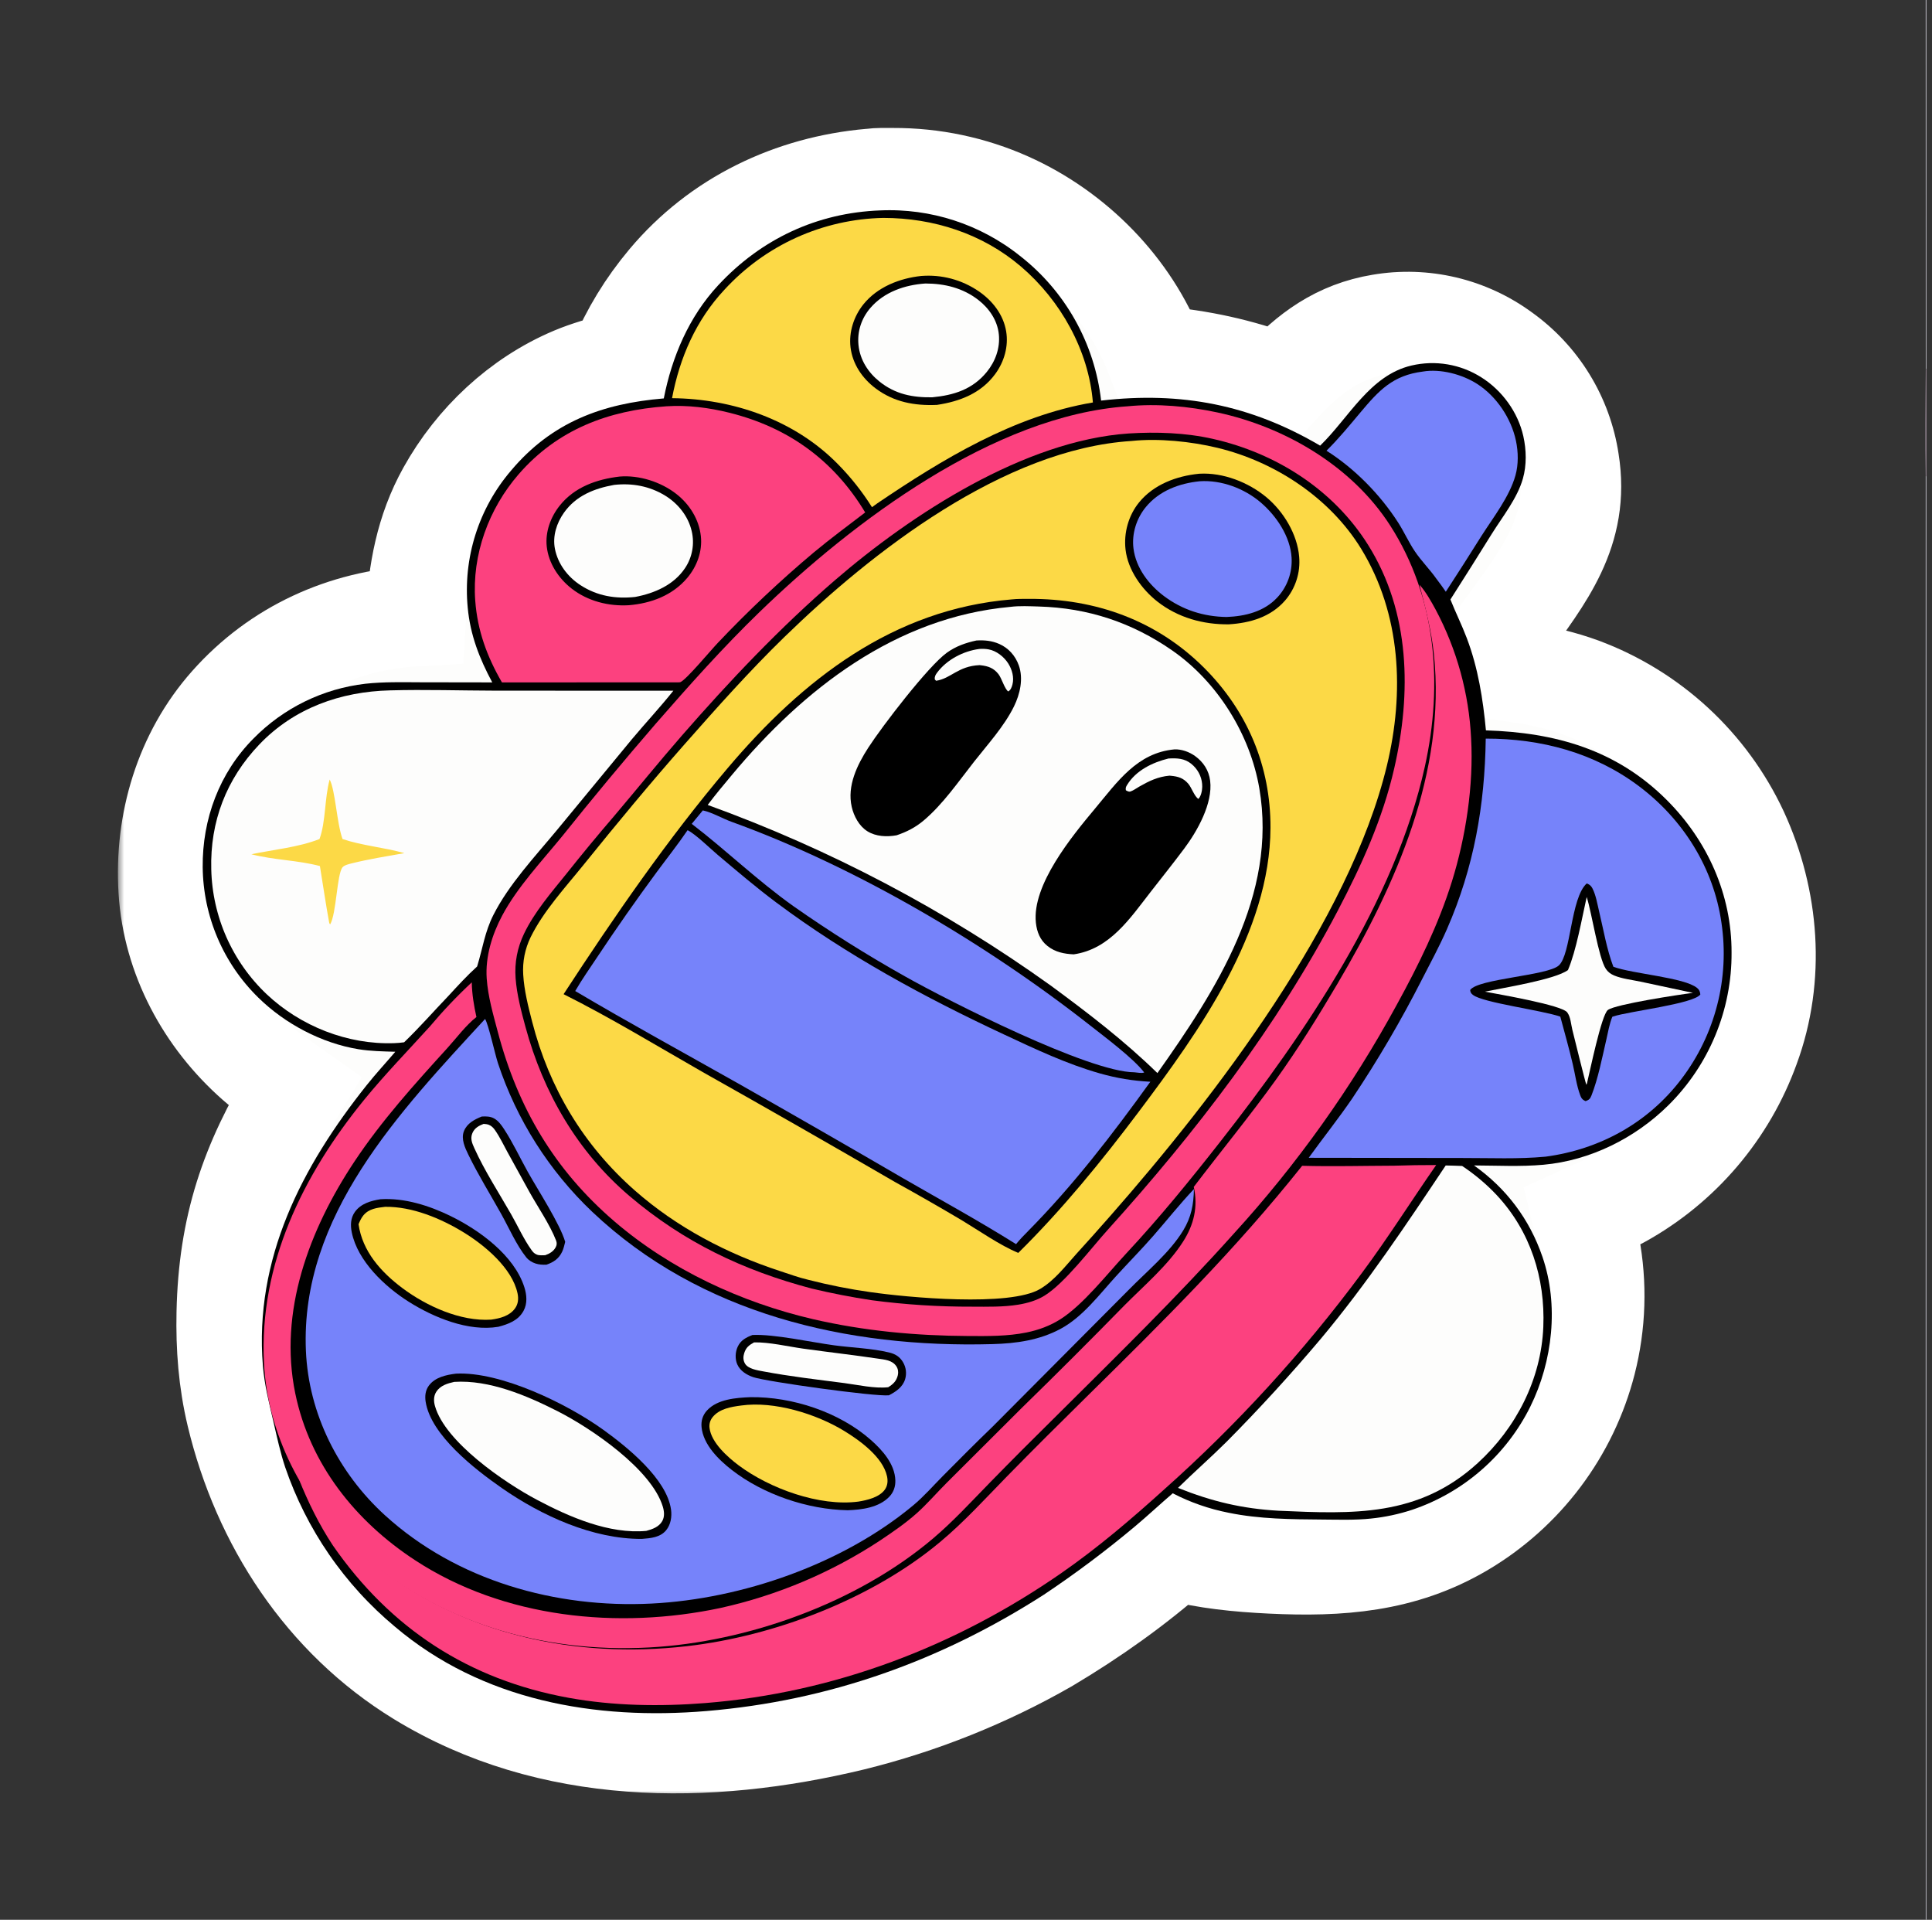 <svg width="154" height="153" viewBox="0 0 154 153" fill="none" xmlns="http://www.w3.org/2000/svg">
<rect x="0" y="0" width="154" height="153" fill="#333333" stroke="none"/>
<g clip-path="url(#clip0_0_5259)">
<path d="M153.497 37.951H153.567V75.155V77.845V153H153.501L153.492 77.845V75.155L153.497 37.951Z" fill="#AAA8B0"/>
<path d="M153.496 0H153.568V29.422L153.504 29.409L153.496 0Z" fill="#AAA8B0"/>
<path d="M153.503 29.409L153.567 29.422V37.951H153.497C153.434 35.111 153.476 32.25 153.503 29.409Z" fill="#8A7C89"/>
<mask id="path-4-outside-1_0_5259" maskUnits="userSpaceOnUse" x="9.398" y="9.195" width="136" height="134" fill="black">
<rect fill="white" x="9.398" y="9.195" width="136" height="134"/>
<path d="M69.407 14.253C69.984 14.176 70.615 14.197 71.2 14.198C71.593 14.197 71.985 14.206 72.377 14.225C72.77 14.244 73.161 14.274 73.552 14.314C73.942 14.354 74.332 14.404 74.72 14.465C75.108 14.525 75.494 14.596 75.878 14.678C76.262 14.759 76.644 14.85 77.023 14.951C77.403 15.053 77.779 15.164 78.153 15.286C78.526 15.407 78.896 15.539 79.263 15.68C79.629 15.821 79.992 15.971 80.35 16.132C85.615 18.487 90.044 22.961 92.117 28.367C95.759 28.711 98.651 29.33 102.09 30.587C104.338 28.131 106.712 26.394 110.078 25.84C110.182 25.822 110.288 25.806 110.393 25.791C110.498 25.775 110.604 25.762 110.71 25.749C110.815 25.736 110.921 25.725 111.027 25.715C111.133 25.705 111.239 25.697 111.345 25.689C111.452 25.682 111.558 25.676 111.664 25.672C111.77 25.667 111.877 25.664 111.983 25.662C112.09 25.66 112.196 25.66 112.303 25.66C112.409 25.661 112.515 25.663 112.622 25.666C112.728 25.67 112.834 25.674 112.941 25.681C113.047 25.687 113.153 25.694 113.259 25.703C113.365 25.712 113.471 25.722 113.577 25.733C113.683 25.744 113.789 25.757 113.894 25.771C114 25.785 114.105 25.8 114.21 25.817C114.315 25.834 114.42 25.852 114.525 25.871C114.63 25.89 114.734 25.911 114.838 25.933C114.942 25.955 115.046 25.978 115.15 26.002C115.253 26.027 115.357 26.053 115.46 26.08C115.562 26.107 115.665 26.135 115.767 26.165C115.869 26.195 115.971 26.226 116.073 26.258C116.174 26.29 116.275 26.323 116.376 26.358C116.476 26.393 116.577 26.429 116.676 26.466C116.776 26.503 116.875 26.542 116.974 26.582C117.073 26.621 117.171 26.662 117.269 26.705C117.366 26.747 117.464 26.79 117.56 26.835C117.657 26.88 117.753 26.925 117.848 26.972C117.944 27.019 118.039 27.068 118.133 27.117C118.227 27.166 118.321 27.217 118.414 27.269C118.507 27.321 118.599 27.373 118.691 27.428C118.783 27.482 118.874 27.537 118.964 27.593C119.054 27.649 119.144 27.707 119.233 27.766C119.322 27.824 119.41 27.884 119.497 27.945C119.584 28.006 119.671 28.067 119.757 28.13C119.845 28.193 119.933 28.257 120.02 28.323C120.106 28.388 120.192 28.454 120.277 28.521C120.362 28.589 120.447 28.657 120.53 28.727C120.614 28.796 120.696 28.866 120.778 28.938C120.859 29.009 120.94 29.082 121.02 29.156C121.1 29.229 121.179 29.304 121.257 29.379C121.335 29.455 121.412 29.531 121.488 29.609C121.564 29.686 121.639 29.765 121.713 29.844C121.787 29.923 121.86 30.003 121.932 30.085C122.004 30.166 122.075 30.248 122.145 30.331C122.215 30.414 122.284 30.497 122.352 30.582C122.42 30.667 122.487 30.752 122.552 30.839C122.618 30.925 122.683 31.012 122.746 31.1C122.81 31.188 122.872 31.277 122.934 31.366C122.995 31.456 123.055 31.546 123.114 31.637C123.173 31.728 123.231 31.82 123.288 31.913C123.345 32.005 123.401 32.098 123.455 32.192C123.509 32.286 123.563 32.381 123.615 32.476C123.667 32.571 123.718 32.667 123.768 32.763C123.817 32.86 123.866 32.957 123.913 33.055C123.96 33.152 124.006 33.251 124.051 33.35C124.096 33.448 124.139 33.548 124.182 33.648C124.224 33.748 124.265 33.848 124.305 33.949C124.344 34.05 124.383 34.152 124.42 34.254C124.457 34.355 124.493 34.458 124.528 34.561C124.563 34.664 124.596 34.767 124.628 34.871C124.66 34.974 124.691 35.078 124.72 35.183C124.75 35.287 124.778 35.392 124.805 35.497C124.832 35.602 124.857 35.708 124.882 35.814C124.906 35.919 124.929 36.026 124.95 36.132C124.972 36.238 124.992 36.345 125.011 36.452C125.03 36.559 125.047 36.666 125.063 36.773C125.956 42.325 123.039 45.925 119.999 50.115C120.53 51.254 120.911 52.444 121.31 53.633C122.936 53.874 124.508 54.243 126.053 54.808C126.223 54.871 126.393 54.937 126.561 55.005C126.73 55.072 126.898 55.142 127.065 55.213C127.232 55.285 127.398 55.359 127.564 55.434C127.729 55.51 127.893 55.588 128.057 55.668C128.22 55.747 128.382 55.829 128.544 55.913C128.705 55.996 128.866 56.082 129.025 56.17C129.184 56.257 129.342 56.346 129.5 56.438C129.657 56.529 129.813 56.623 129.968 56.718C130.123 56.813 130.276 56.91 130.429 57.009C130.581 57.108 130.733 57.209 130.883 57.311C131.033 57.414 131.182 57.518 131.329 57.625C131.477 57.731 131.623 57.839 131.768 57.949C131.913 58.058 132.056 58.17 132.198 58.283C132.34 58.396 132.481 58.511 132.621 58.628C132.76 58.745 132.898 58.863 133.035 58.983C133.171 59.103 133.306 59.225 133.44 59.348C133.573 59.471 133.705 59.596 133.836 59.723C133.966 59.849 134.095 59.978 134.223 60.107C134.35 60.237 134.476 60.368 134.6 60.501C134.725 60.634 134.847 60.768 134.968 60.904C135.089 61.039 135.208 61.176 135.326 61.315C135.444 61.454 135.56 61.594 135.674 61.735C135.788 61.877 135.901 62.019 136.011 62.163C136.122 62.308 136.231 62.453 136.338 62.6C136.445 62.747 136.551 62.895 136.655 63.044C136.758 63.193 136.86 63.344 136.96 63.496C137.06 63.648 137.158 63.801 137.254 63.955C137.351 64.109 137.445 64.265 137.537 64.421C137.63 64.578 137.72 64.735 137.809 64.894C137.898 65.053 137.984 65.212 138.069 65.373C138.154 65.534 138.237 65.696 138.318 65.859C138.398 66.022 138.477 66.185 138.554 66.35C141.015 71.686 141.504 77.883 139.454 83.432C139.396 83.59 139.338 83.747 139.277 83.904C139.216 84.06 139.154 84.216 139.09 84.372C139.026 84.527 138.96 84.681 138.893 84.835C138.825 84.989 138.756 85.142 138.685 85.294C138.614 85.446 138.541 85.597 138.467 85.748C138.392 85.898 138.316 86.048 138.239 86.197C138.161 86.346 138.082 86.494 138.001 86.641C137.92 86.788 137.837 86.934 137.753 87.079C137.668 87.224 137.582 87.369 137.495 87.512C137.407 87.655 137.318 87.797 137.227 87.939C137.137 88.08 137.044 88.22 136.951 88.359C136.857 88.499 136.761 88.637 136.664 88.774C136.567 88.911 136.469 89.047 136.369 89.182C136.269 89.317 136.168 89.451 136.065 89.583C135.962 89.716 135.857 89.847 135.751 89.978C135.645 90.108 135.538 90.237 135.429 90.365C135.32 90.493 135.21 90.619 135.098 90.745C134.987 90.87 134.874 90.994 134.759 91.117C134.645 91.24 134.529 91.362 134.412 91.482C134.294 91.602 134.176 91.721 134.056 91.839C133.936 91.956 133.815 92.073 133.693 92.187C133.57 92.302 133.446 92.416 133.321 92.528C133.197 92.64 133.07 92.751 132.943 92.86C132.815 92.969 132.687 93.077 132.557 93.184C132.427 93.29 132.296 93.395 132.164 93.499C132.031 93.602 131.898 93.704 131.763 93.805C131.629 93.905 131.493 94.004 131.357 94.102C131.22 94.199 131.082 94.295 130.943 94.389C130.804 94.484 130.664 94.576 130.524 94.668C130.383 94.759 130.241 94.849 130.098 94.937C129.955 95.025 129.811 95.111 129.666 95.196C129.521 95.281 129.375 95.364 129.228 95.445C128.214 96.011 127.157 96.407 126.107 96.889C126.3 97.694 126.551 98.481 126.71 99.295C126.783 99.677 126.844 100.06 126.895 100.446C126.947 100.831 126.987 101.217 127.017 101.604C127.048 101.992 127.067 102.38 127.076 102.768C127.085 103.156 127.083 103.545 127.071 103.933C127.059 104.322 127.036 104.709 127.003 105.096C126.969 105.483 126.925 105.869 126.871 106.254C126.816 106.639 126.751 107.022 126.676 107.403C126.6 107.784 126.515 108.163 126.419 108.539C126.375 108.71 126.329 108.879 126.281 109.049C126.233 109.218 126.183 109.387 126.131 109.555C126.079 109.723 126.025 109.89 125.969 110.057C125.912 110.224 125.854 110.39 125.794 110.555C125.734 110.72 125.671 110.885 125.607 111.049C125.543 111.212 125.476 111.375 125.408 111.537C125.34 111.7 125.269 111.861 125.197 112.021C125.125 112.182 125.05 112.341 124.974 112.5C124.898 112.658 124.82 112.816 124.74 112.973C124.66 113.129 124.578 113.285 124.494 113.44C124.41 113.594 124.324 113.748 124.236 113.9C124.149 114.053 124.059 114.204 123.968 114.355C123.876 114.505 123.783 114.654 123.688 114.802C123.593 114.95 123.496 115.097 123.397 115.243C123.299 115.389 123.198 115.533 123.096 115.676C122.994 115.819 122.89 115.961 122.784 116.102C122.678 116.243 122.571 116.382 122.462 116.52C122.353 116.658 122.242 116.795 122.129 116.93C122.017 117.065 121.903 117.199 121.787 117.332C121.671 117.464 121.554 117.595 121.435 117.725C121.316 117.854 121.195 117.982 121.073 118.109C120.951 118.236 120.827 118.361 120.702 118.484C120.577 118.608 120.45 118.73 120.322 118.851C120.194 118.971 120.064 119.09 119.933 119.207C119.802 119.325 119.669 119.44 119.535 119.554C119.401 119.668 119.266 119.781 119.129 119.891C118.992 120.002 118.854 120.111 118.715 120.218C118.575 120.326 118.435 120.431 118.293 120.535C118.15 120.639 118.007 120.741 117.863 120.842C117.718 120.942 117.572 121.04 117.425 121.137C117.278 121.234 117.13 121.329 116.981 121.422C116.832 121.515 116.681 121.606 116.53 121.696C111.746 124.514 106.762 124.863 101.343 124.601C98.708 124.473 96.184 124.228 93.626 123.563C90.438 126.366 87.075 128.758 83.427 130.928C82.821 131.275 82.209 131.611 81.592 131.936C80.974 132.261 80.351 132.576 79.722 132.879C79.094 133.183 78.46 133.476 77.821 133.757C77.182 134.039 76.539 134.31 75.891 134.569C75.243 134.828 74.59 135.076 73.933 135.313C73.276 135.549 72.616 135.775 71.951 135.988C71.287 136.202 70.618 136.404 69.947 136.595C69.275 136.785 68.601 136.964 67.923 137.131C56.385 139.919 43.877 139.952 33.482 133.591C25.897 128.948 20.897 121.278 18.852 112.716C18.212 110.034 18.011 107.368 18.07 104.617C18.218 97.81 19.931 92.716 23.474 86.945C22.431 86.209 21.351 85.493 20.392 84.648C16.425 81.154 13.774 76.274 13.442 70.958C13.107 65.596 14.706 60.193 18.309 56.135C22.157 51.802 27.405 49.428 33.149 49.102C33.342 45.596 33.917 42.325 35.653 39.207C37.89 35.187 41.437 31.844 45.695 30.045C46.86 29.552 48.089 29.224 49.303 28.877C50.305 26.502 51.577 24.413 53.234 22.436C57.319 17.563 63.121 14.805 69.407 14.253Z"/>
</mask>
<path d="M69.407 14.253C69.984 14.176 70.615 14.197 71.2 14.198C71.593 14.197 71.985 14.206 72.377 14.225C72.77 14.244 73.161 14.274 73.552 14.314C73.942 14.354 74.332 14.404 74.72 14.465C75.108 14.525 75.494 14.596 75.878 14.678C76.262 14.759 76.644 14.85 77.023 14.951C77.403 15.053 77.779 15.164 78.153 15.286C78.526 15.407 78.896 15.539 79.263 15.68C79.629 15.821 79.992 15.971 80.35 16.132C85.615 18.487 90.044 22.961 92.117 28.367C95.759 28.711 98.651 29.33 102.09 30.587C104.338 28.131 106.712 26.394 110.078 25.84C110.182 25.822 110.288 25.806 110.393 25.791C110.498 25.775 110.604 25.762 110.71 25.749C110.815 25.736 110.921 25.725 111.027 25.715C111.133 25.705 111.239 25.697 111.345 25.689C111.452 25.682 111.558 25.676 111.664 25.672C111.77 25.667 111.877 25.664 111.983 25.662C112.09 25.66 112.196 25.66 112.303 25.66C112.409 25.661 112.515 25.663 112.622 25.666C112.728 25.67 112.834 25.674 112.941 25.681C113.047 25.687 113.153 25.694 113.259 25.703C113.365 25.712 113.471 25.722 113.577 25.733C113.683 25.744 113.789 25.757 113.894 25.771C114 25.785 114.105 25.8 114.21 25.817C114.315 25.834 114.42 25.852 114.525 25.871C114.63 25.89 114.734 25.911 114.838 25.933C114.942 25.955 115.046 25.978 115.15 26.002C115.253 26.027 115.357 26.053 115.46 26.08C115.562 26.107 115.665 26.135 115.767 26.165C115.869 26.195 115.971 26.226 116.073 26.258C116.174 26.29 116.275 26.323 116.376 26.358C116.476 26.393 116.577 26.429 116.676 26.466C116.776 26.503 116.875 26.542 116.974 26.582C117.073 26.621 117.171 26.662 117.269 26.705C117.366 26.747 117.464 26.79 117.56 26.835C117.657 26.88 117.753 26.925 117.848 26.972C117.944 27.019 118.039 27.068 118.133 27.117C118.227 27.166 118.321 27.217 118.414 27.269C118.507 27.321 118.599 27.373 118.691 27.428C118.783 27.482 118.874 27.537 118.964 27.593C119.054 27.649 119.144 27.707 119.233 27.766C119.322 27.824 119.41 27.884 119.497 27.945C119.584 28.006 119.671 28.067 119.757 28.13C119.845 28.193 119.933 28.257 120.02 28.323C120.106 28.388 120.192 28.454 120.277 28.521C120.362 28.589 120.447 28.657 120.53 28.727C120.614 28.796 120.696 28.866 120.778 28.938C120.859 29.009 120.94 29.082 121.02 29.156C121.1 29.229 121.179 29.304 121.257 29.379C121.335 29.455 121.412 29.531 121.488 29.609C121.564 29.686 121.639 29.765 121.713 29.844C121.787 29.923 121.86 30.003 121.932 30.085C122.004 30.166 122.075 30.248 122.145 30.331C122.215 30.414 122.284 30.497 122.352 30.582C122.42 30.667 122.487 30.752 122.552 30.839C122.618 30.925 122.683 31.012 122.746 31.1C122.81 31.188 122.872 31.277 122.934 31.366C122.995 31.456 123.055 31.546 123.114 31.637C123.173 31.728 123.231 31.82 123.288 31.913C123.345 32.005 123.401 32.098 123.455 32.192C123.509 32.286 123.563 32.381 123.615 32.476C123.667 32.571 123.718 32.667 123.768 32.763C123.817 32.86 123.866 32.957 123.913 33.055C123.96 33.152 124.006 33.251 124.051 33.35C124.096 33.448 124.139 33.548 124.182 33.648C124.224 33.748 124.265 33.848 124.305 33.949C124.344 34.05 124.383 34.152 124.42 34.254C124.457 34.355 124.493 34.458 124.528 34.561C124.563 34.664 124.596 34.767 124.628 34.871C124.66 34.974 124.691 35.078 124.72 35.183C124.75 35.287 124.778 35.392 124.805 35.497C124.832 35.602 124.857 35.708 124.882 35.814C124.906 35.919 124.929 36.026 124.95 36.132C124.972 36.238 124.992 36.345 125.011 36.452C125.03 36.559 125.047 36.666 125.063 36.773C125.956 42.325 123.039 45.925 119.999 50.115C120.53 51.254 120.911 52.444 121.31 53.633C122.936 53.874 124.508 54.243 126.053 54.808C126.223 54.871 126.393 54.937 126.561 55.005C126.73 55.072 126.898 55.142 127.065 55.213C127.232 55.285 127.398 55.359 127.564 55.434C127.729 55.51 127.893 55.588 128.057 55.668C128.22 55.747 128.382 55.829 128.544 55.913C128.705 55.996 128.866 56.082 129.025 56.17C129.184 56.257 129.342 56.346 129.5 56.438C129.657 56.529 129.813 56.623 129.968 56.718C130.123 56.813 130.276 56.91 130.429 57.009C130.581 57.108 130.733 57.209 130.883 57.311C131.033 57.414 131.182 57.518 131.329 57.625C131.477 57.731 131.623 57.839 131.768 57.949C131.913 58.058 132.056 58.17 132.198 58.283C132.34 58.396 132.481 58.511 132.621 58.628C132.76 58.745 132.898 58.863 133.035 58.983C133.171 59.103 133.306 59.225 133.44 59.348C133.573 59.471 133.705 59.596 133.836 59.723C133.966 59.849 134.095 59.978 134.223 60.107C134.35 60.237 134.476 60.368 134.6 60.501C134.725 60.634 134.847 60.768 134.968 60.904C135.089 61.039 135.208 61.176 135.326 61.315C135.444 61.454 135.56 61.594 135.674 61.735C135.788 61.877 135.901 62.019 136.011 62.163C136.122 62.308 136.231 62.453 136.338 62.6C136.445 62.747 136.551 62.895 136.655 63.044C136.758 63.193 136.86 63.344 136.96 63.496C137.06 63.648 137.158 63.801 137.254 63.955C137.351 64.109 137.445 64.265 137.537 64.421C137.63 64.578 137.72 64.735 137.809 64.894C137.898 65.053 137.984 65.212 138.069 65.373C138.154 65.534 138.237 65.696 138.318 65.859C138.398 66.022 138.477 66.185 138.554 66.35C141.015 71.686 141.504 77.883 139.454 83.432C139.396 83.59 139.338 83.747 139.277 83.904C139.216 84.06 139.154 84.216 139.09 84.372C139.026 84.527 138.96 84.681 138.893 84.835C138.825 84.989 138.756 85.142 138.685 85.294C138.614 85.446 138.541 85.597 138.467 85.748C138.392 85.898 138.316 86.048 138.239 86.197C138.161 86.346 138.082 86.494 138.001 86.641C137.92 86.788 137.837 86.934 137.753 87.079C137.668 87.224 137.582 87.369 137.495 87.512C137.407 87.655 137.318 87.797 137.227 87.939C137.137 88.08 137.044 88.22 136.951 88.359C136.857 88.499 136.761 88.637 136.664 88.774C136.567 88.911 136.469 89.047 136.369 89.182C136.269 89.317 136.168 89.451 136.065 89.583C135.962 89.716 135.857 89.847 135.751 89.978C135.645 90.108 135.538 90.237 135.429 90.365C135.32 90.493 135.21 90.619 135.098 90.745C134.987 90.87 134.874 90.994 134.759 91.117C134.645 91.24 134.529 91.362 134.412 91.482C134.294 91.602 134.176 91.721 134.056 91.839C133.936 91.956 133.815 92.073 133.693 92.187C133.57 92.302 133.446 92.416 133.321 92.528C133.197 92.64 133.07 92.751 132.943 92.86C132.815 92.969 132.687 93.077 132.557 93.184C132.427 93.29 132.296 93.395 132.164 93.499C132.031 93.602 131.898 93.704 131.763 93.805C131.629 93.905 131.493 94.004 131.357 94.102C131.22 94.199 131.082 94.295 130.943 94.389C130.804 94.484 130.664 94.576 130.524 94.668C130.383 94.759 130.241 94.849 130.098 94.937C129.955 95.025 129.811 95.111 129.666 95.196C129.521 95.281 129.375 95.364 129.228 95.445C128.214 96.011 127.157 96.407 126.107 96.889C126.3 97.694 126.551 98.481 126.71 99.295C126.783 99.677 126.844 100.06 126.895 100.446C126.947 100.831 126.987 101.217 127.017 101.604C127.048 101.992 127.067 102.38 127.076 102.768C127.085 103.156 127.083 103.545 127.071 103.933C127.059 104.322 127.036 104.709 127.003 105.096C126.969 105.483 126.925 105.869 126.871 106.254C126.816 106.639 126.751 107.022 126.676 107.403C126.6 107.784 126.515 108.163 126.419 108.539C126.375 108.71 126.329 108.879 126.281 109.049C126.233 109.218 126.183 109.387 126.131 109.555C126.079 109.723 126.025 109.89 125.969 110.057C125.912 110.224 125.854 110.39 125.794 110.555C125.734 110.72 125.671 110.885 125.607 111.049C125.543 111.212 125.476 111.375 125.408 111.537C125.34 111.7 125.269 111.861 125.197 112.021C125.125 112.182 125.05 112.341 124.974 112.5C124.898 112.658 124.82 112.816 124.74 112.973C124.66 113.129 124.578 113.285 124.494 113.44C124.41 113.594 124.324 113.748 124.236 113.9C124.149 114.053 124.059 114.204 123.968 114.355C123.876 114.505 123.783 114.654 123.688 114.802C123.593 114.95 123.496 115.097 123.397 115.243C123.299 115.389 123.198 115.533 123.096 115.676C122.994 115.819 122.89 115.961 122.784 116.102C122.678 116.243 122.571 116.382 122.462 116.52C122.353 116.658 122.242 116.795 122.129 116.93C122.017 117.065 121.903 117.199 121.787 117.332C121.671 117.464 121.554 117.595 121.435 117.725C121.316 117.854 121.195 117.982 121.073 118.109C120.951 118.236 120.827 118.361 120.702 118.484C120.577 118.608 120.45 118.73 120.322 118.851C120.194 118.971 120.064 119.09 119.933 119.207C119.802 119.325 119.669 119.44 119.535 119.554C119.401 119.668 119.266 119.781 119.129 119.891C118.992 120.002 118.854 120.111 118.715 120.218C118.575 120.326 118.435 120.431 118.293 120.535C118.15 120.639 118.007 120.741 117.863 120.842C117.718 120.942 117.572 121.04 117.425 121.137C117.278 121.234 117.13 121.329 116.981 121.422C116.832 121.515 116.681 121.606 116.53 121.696C111.746 124.514 106.762 124.863 101.343 124.601C98.708 124.473 96.184 124.228 93.626 123.563C90.438 126.366 87.075 128.758 83.427 130.928C82.821 131.275 82.209 131.611 81.592 131.936C80.974 132.261 80.351 132.576 79.722 132.879C79.094 133.183 78.46 133.476 77.821 133.757C77.182 134.039 76.539 134.31 75.891 134.569C75.243 134.828 74.59 135.076 73.933 135.313C73.276 135.549 72.616 135.775 71.951 135.988C71.287 136.202 70.618 136.404 69.947 136.595C69.275 136.785 68.601 136.964 67.923 137.131C56.385 139.919 43.877 139.952 33.482 133.591C25.897 128.948 20.897 121.278 18.852 112.716C18.212 110.034 18.011 107.368 18.07 104.617C18.218 97.81 19.931 92.716 23.474 86.945C22.431 86.209 21.351 85.493 20.392 84.648C16.425 81.154 13.774 76.274 13.442 70.958C13.107 65.596 14.706 60.193 18.309 56.135C22.157 51.802 27.405 49.428 33.149 49.102C33.342 45.596 33.917 42.325 35.653 39.207C37.89 35.187 41.437 31.844 45.695 30.045C46.86 29.552 48.089 29.224 49.303 28.877C50.305 26.502 51.577 24.413 53.234 22.436C57.319 17.563 63.121 14.805 69.407 14.253Z" fill="#FDFDFC"/>
<path d="M69.407 14.253C69.984 14.176 70.615 14.197 71.2 14.198C71.593 14.197 71.985 14.206 72.377 14.225C72.77 14.244 73.161 14.274 73.552 14.314C73.942 14.354 74.332 14.404 74.72 14.465C75.108 14.525 75.494 14.596 75.878 14.678C76.262 14.759 76.644 14.85 77.023 14.951C77.403 15.053 77.779 15.164 78.153 15.286C78.526 15.407 78.896 15.539 79.263 15.68C79.629 15.821 79.992 15.971 80.35 16.132C85.615 18.487 90.044 22.961 92.117 28.367C95.759 28.711 98.651 29.33 102.09 30.587C104.338 28.131 106.712 26.394 110.078 25.84C110.182 25.822 110.288 25.806 110.393 25.791C110.498 25.775 110.604 25.762 110.71 25.749C110.815 25.736 110.921 25.725 111.027 25.715C111.133 25.705 111.239 25.697 111.345 25.689C111.452 25.682 111.558 25.676 111.664 25.672C111.77 25.667 111.877 25.664 111.983 25.662C112.09 25.66 112.196 25.66 112.303 25.66C112.409 25.661 112.515 25.663 112.622 25.666C112.728 25.67 112.834 25.674 112.941 25.681C113.047 25.687 113.153 25.694 113.259 25.703C113.365 25.712 113.471 25.722 113.577 25.733C113.683 25.744 113.789 25.757 113.894 25.771C114 25.785 114.105 25.8 114.21 25.817C114.315 25.834 114.42 25.852 114.525 25.871C114.63 25.89 114.734 25.911 114.838 25.933C114.942 25.955 115.046 25.978 115.15 26.002C115.253 26.027 115.357 26.053 115.46 26.08C115.562 26.107 115.665 26.135 115.767 26.165C115.869 26.195 115.971 26.226 116.073 26.258C116.174 26.29 116.275 26.323 116.376 26.358C116.476 26.393 116.577 26.429 116.676 26.466C116.776 26.503 116.875 26.542 116.974 26.582C117.073 26.621 117.171 26.662 117.269 26.705C117.366 26.747 117.464 26.79 117.56 26.835C117.657 26.88 117.753 26.925 117.848 26.972C117.944 27.019 118.039 27.068 118.133 27.117C118.227 27.166 118.321 27.217 118.414 27.269C118.507 27.321 118.599 27.373 118.691 27.428C118.783 27.482 118.874 27.537 118.964 27.593C119.054 27.649 119.144 27.707 119.233 27.766C119.322 27.824 119.41 27.884 119.497 27.945C119.584 28.006 119.671 28.067 119.757 28.13C119.845 28.193 119.933 28.257 120.02 28.323C120.106 28.388 120.192 28.454 120.277 28.521C120.362 28.589 120.447 28.657 120.53 28.727C120.614 28.796 120.696 28.866 120.778 28.938C120.859 29.009 120.94 29.082 121.02 29.156C121.1 29.229 121.179 29.304 121.257 29.379C121.335 29.455 121.412 29.531 121.488 29.609C121.564 29.686 121.639 29.765 121.713 29.844C121.787 29.923 121.86 30.003 121.932 30.085C122.004 30.166 122.075 30.248 122.145 30.331C122.215 30.414 122.284 30.497 122.352 30.582C122.42 30.667 122.487 30.752 122.552 30.839C122.618 30.925 122.683 31.012 122.746 31.1C122.81 31.188 122.872 31.277 122.934 31.366C122.995 31.456 123.055 31.546 123.114 31.637C123.173 31.728 123.231 31.82 123.288 31.913C123.345 32.005 123.401 32.098 123.455 32.192C123.509 32.286 123.563 32.381 123.615 32.476C123.667 32.571 123.718 32.667 123.768 32.763C123.817 32.86 123.866 32.957 123.913 33.055C123.96 33.152 124.006 33.251 124.051 33.35C124.096 33.448 124.139 33.548 124.182 33.648C124.224 33.748 124.265 33.848 124.305 33.949C124.344 34.05 124.383 34.152 124.42 34.254C124.457 34.355 124.493 34.458 124.528 34.561C124.563 34.664 124.596 34.767 124.628 34.871C124.66 34.974 124.691 35.078 124.72 35.183C124.75 35.287 124.778 35.392 124.805 35.497C124.832 35.602 124.857 35.708 124.882 35.814C124.906 35.919 124.929 36.026 124.95 36.132C124.972 36.238 124.992 36.345 125.011 36.452C125.03 36.559 125.047 36.666 125.063 36.773C125.956 42.325 123.039 45.925 119.999 50.115C120.53 51.254 120.911 52.444 121.31 53.633C122.936 53.874 124.508 54.243 126.053 54.808C126.223 54.871 126.393 54.937 126.561 55.005C126.73 55.072 126.898 55.142 127.065 55.213C127.232 55.285 127.398 55.359 127.564 55.434C127.729 55.51 127.893 55.588 128.057 55.668C128.22 55.747 128.382 55.829 128.544 55.913C128.705 55.996 128.866 56.082 129.025 56.17C129.184 56.257 129.342 56.346 129.5 56.438C129.657 56.529 129.813 56.623 129.968 56.718C130.123 56.813 130.276 56.91 130.429 57.009C130.581 57.108 130.733 57.209 130.883 57.311C131.033 57.414 131.182 57.518 131.329 57.625C131.477 57.731 131.623 57.839 131.768 57.949C131.913 58.058 132.056 58.17 132.198 58.283C132.34 58.396 132.481 58.511 132.621 58.628C132.76 58.745 132.898 58.863 133.035 58.983C133.171 59.103 133.306 59.225 133.44 59.348C133.573 59.471 133.705 59.596 133.836 59.723C133.966 59.849 134.095 59.978 134.223 60.107C134.35 60.237 134.476 60.368 134.6 60.501C134.725 60.634 134.847 60.768 134.968 60.904C135.089 61.039 135.208 61.176 135.326 61.315C135.444 61.454 135.56 61.594 135.674 61.735C135.788 61.877 135.901 62.019 136.011 62.163C136.122 62.308 136.231 62.453 136.338 62.6C136.445 62.747 136.551 62.895 136.655 63.044C136.758 63.193 136.86 63.344 136.96 63.496C137.06 63.648 137.158 63.801 137.254 63.955C137.351 64.109 137.445 64.265 137.537 64.421C137.63 64.578 137.72 64.735 137.809 64.894C137.898 65.053 137.984 65.212 138.069 65.373C138.154 65.534 138.237 65.696 138.318 65.859C138.398 66.022 138.477 66.185 138.554 66.35C141.015 71.686 141.504 77.883 139.454 83.432C139.396 83.59 139.338 83.747 139.277 83.904C139.216 84.06 139.154 84.216 139.09 84.372C139.026 84.527 138.96 84.681 138.893 84.835C138.825 84.989 138.756 85.142 138.685 85.294C138.614 85.446 138.541 85.597 138.467 85.748C138.392 85.898 138.316 86.048 138.239 86.197C138.161 86.346 138.082 86.494 138.001 86.641C137.92 86.788 137.837 86.934 137.753 87.079C137.668 87.224 137.582 87.369 137.495 87.512C137.407 87.655 137.318 87.797 137.227 87.939C137.137 88.08 137.044 88.22 136.951 88.359C136.857 88.499 136.761 88.637 136.664 88.774C136.567 88.911 136.469 89.047 136.369 89.182C136.269 89.317 136.168 89.451 136.065 89.583C135.962 89.716 135.857 89.847 135.751 89.978C135.645 90.108 135.538 90.237 135.429 90.365C135.32 90.493 135.21 90.619 135.098 90.745C134.987 90.87 134.874 90.994 134.759 91.117C134.645 91.24 134.529 91.362 134.412 91.482C134.294 91.602 134.176 91.721 134.056 91.839C133.936 91.956 133.815 92.073 133.693 92.187C133.57 92.302 133.446 92.416 133.321 92.528C133.197 92.64 133.07 92.751 132.943 92.86C132.815 92.969 132.687 93.077 132.557 93.184C132.427 93.29 132.296 93.395 132.164 93.499C132.031 93.602 131.898 93.704 131.763 93.805C131.629 93.905 131.493 94.004 131.357 94.102C131.22 94.199 131.082 94.295 130.943 94.389C130.804 94.484 130.664 94.576 130.524 94.668C130.383 94.759 130.241 94.849 130.098 94.937C129.955 95.025 129.811 95.111 129.666 95.196C129.521 95.281 129.375 95.364 129.228 95.445C128.214 96.011 127.157 96.407 126.107 96.889C126.3 97.694 126.551 98.481 126.71 99.295C126.783 99.677 126.844 100.06 126.895 100.446C126.947 100.831 126.987 101.217 127.017 101.604C127.048 101.992 127.067 102.38 127.076 102.768C127.085 103.156 127.083 103.545 127.071 103.933C127.059 104.322 127.036 104.709 127.003 105.096C126.969 105.483 126.925 105.869 126.871 106.254C126.816 106.639 126.751 107.022 126.676 107.403C126.6 107.784 126.515 108.163 126.419 108.539C126.375 108.71 126.329 108.879 126.281 109.049C126.233 109.218 126.183 109.387 126.131 109.555C126.079 109.723 126.025 109.89 125.969 110.057C125.912 110.224 125.854 110.39 125.794 110.555C125.734 110.72 125.671 110.885 125.607 111.049C125.543 111.212 125.476 111.375 125.408 111.537C125.34 111.7 125.269 111.861 125.197 112.021C125.125 112.182 125.05 112.341 124.974 112.5C124.898 112.658 124.82 112.816 124.74 112.973C124.66 113.129 124.578 113.285 124.494 113.44C124.41 113.594 124.324 113.748 124.236 113.9C124.149 114.053 124.059 114.204 123.968 114.355C123.876 114.505 123.783 114.654 123.688 114.802C123.593 114.95 123.496 115.097 123.397 115.243C123.299 115.389 123.198 115.533 123.096 115.676C122.994 115.819 122.89 115.961 122.784 116.102C122.678 116.243 122.571 116.382 122.462 116.52C122.353 116.658 122.242 116.795 122.129 116.93C122.017 117.065 121.903 117.199 121.787 117.332C121.671 117.464 121.554 117.595 121.435 117.725C121.316 117.854 121.195 117.982 121.073 118.109C120.951 118.236 120.827 118.361 120.702 118.484C120.577 118.608 120.45 118.73 120.322 118.851C120.194 118.971 120.064 119.09 119.933 119.207C119.802 119.325 119.669 119.44 119.535 119.554C119.401 119.668 119.266 119.781 119.129 119.891C118.992 120.002 118.854 120.111 118.715 120.218C118.575 120.326 118.435 120.431 118.293 120.535C118.15 120.639 118.007 120.741 117.863 120.842C117.718 120.942 117.572 121.04 117.425 121.137C117.278 121.234 117.13 121.329 116.981 121.422C116.832 121.515 116.681 121.606 116.53 121.696C111.746 124.514 106.762 124.863 101.343 124.601C98.708 124.473 96.184 124.228 93.626 123.563C90.438 126.366 87.075 128.758 83.427 130.928C82.821 131.275 82.209 131.611 81.592 131.936C80.974 132.261 80.351 132.576 79.722 132.879C79.094 133.183 78.46 133.476 77.821 133.757C77.182 134.039 76.539 134.31 75.891 134.569C75.243 134.828 74.59 135.076 73.933 135.313C73.276 135.549 72.616 135.775 71.951 135.988C71.287 136.202 70.618 136.404 69.947 136.595C69.275 136.785 68.601 136.964 67.923 137.131C56.385 139.919 43.877 139.952 33.482 133.591C25.897 128.948 20.897 121.278 18.852 112.716C18.212 110.034 18.011 107.368 18.07 104.617C18.218 97.81 19.931 92.716 23.474 86.945C22.431 86.209 21.351 85.493 20.392 84.648C16.425 81.154 13.774 76.274 13.442 70.958C13.107 65.596 14.706 60.193 18.309 56.135C22.157 51.802 27.405 49.428 33.149 49.102C33.342 45.596 33.917 42.325 35.653 39.207C37.89 35.187 41.437 31.844 45.695 30.045C46.86 29.552 48.089 29.224 49.303 28.877C50.305 26.502 51.577 24.413 53.234 22.436C57.319 17.563 63.121 14.805 69.407 14.253Z" stroke="white" stroke-width="8" mask="url(#path-4-outside-1_0_5259)"/>
<path d="M70.173 16.768C70.421 16.757 70.67 16.751 70.919 16.752C71.168 16.752 71.416 16.757 71.665 16.769C71.913 16.78 72.161 16.797 72.409 16.82C72.656 16.842 72.903 16.87 73.15 16.903C73.396 16.937 73.642 16.976 73.886 17.02C74.131 17.065 74.375 17.115 74.617 17.17C74.86 17.225 75.101 17.286 75.341 17.352C75.58 17.419 75.818 17.49 76.055 17.567C76.291 17.644 76.526 17.726 76.759 17.813C76.992 17.901 77.222 17.993 77.451 18.091C77.68 18.189 77.906 18.291 78.13 18.399C78.354 18.507 78.576 18.62 78.795 18.738C79.014 18.855 79.23 18.978 79.444 19.105C79.657 19.233 79.868 19.365 80.076 19.502C80.284 19.638 80.488 19.78 80.689 19.926C80.891 20.072 81.089 20.222 81.283 20.377C81.395 20.464 81.506 20.553 81.615 20.642C81.725 20.732 81.834 20.823 81.941 20.916C82.049 21.008 82.155 21.102 82.26 21.197C82.365 21.292 82.469 21.388 82.572 21.486C82.674 21.583 82.776 21.682 82.876 21.782C82.976 21.883 83.075 21.984 83.173 22.086C83.27 22.189 83.367 22.293 83.462 22.398C83.557 22.503 83.651 22.609 83.743 22.716C83.836 22.824 83.927 22.932 84.017 23.042C84.106 23.152 84.195 23.262 84.282 23.374C84.369 23.486 84.454 23.599 84.539 23.713C84.623 23.827 84.706 23.942 84.787 24.058C84.868 24.174 84.948 24.291 85.026 24.409C85.105 24.527 85.182 24.646 85.257 24.766C85.333 24.886 85.407 25.007 85.479 25.128C85.552 25.25 85.623 25.373 85.692 25.497C85.761 25.62 85.829 25.744 85.895 25.87C85.962 25.995 86.026 26.121 86.09 26.248C86.153 26.375 86.214 26.502 86.274 26.631C86.334 26.759 86.393 26.888 86.449 27.018C86.506 27.148 86.561 27.278 86.615 27.41C86.668 27.541 86.72 27.672 86.77 27.805C86.821 27.938 86.869 28.07 86.916 28.204C86.963 28.338 87.008 28.472 87.052 28.607C87.096 28.742 87.137 28.877 87.177 29.013C87.218 29.149 87.256 29.285 87.293 29.422C87.33 29.559 87.365 29.696 87.398 29.834C87.432 29.972 87.463 30.11 87.493 30.248C87.523 30.387 87.551 30.526 87.578 30.665C87.604 30.804 87.629 30.944 87.652 31.083C87.675 31.223 87.696 31.363 87.716 31.504C87.736 31.644 87.753 31.785 87.769 31.925C94.161 31.189 99.68 32.253 105.229 35.516C107.538 33.278 109.178 29.914 112.51 29.13C112.628 29.102 112.746 29.078 112.865 29.056C112.984 29.034 113.103 29.016 113.222 29C113.342 28.984 113.462 28.971 113.583 28.962C113.703 28.952 113.823 28.945 113.944 28.941C114.065 28.938 114.185 28.937 114.306 28.939C114.427 28.941 114.547 28.946 114.668 28.955C114.788 28.963 114.908 28.974 115.028 28.988C115.148 29.003 115.268 29.02 115.387 29.04C115.506 29.06 115.624 29.083 115.742 29.109C115.86 29.135 115.977 29.164 116.093 29.196C116.21 29.228 116.325 29.262 116.44 29.3C116.555 29.338 116.669 29.378 116.781 29.422C116.894 29.465 117.006 29.511 117.116 29.559C117.226 29.608 117.335 29.66 117.443 29.714C117.551 29.768 117.658 29.825 117.763 29.885C117.868 29.944 117.971 30.006 118.073 30.071C119.735 31.114 120.997 32.847 121.426 34.767C121.67 35.859 121.698 37.072 121.387 38.154C120.937 39.72 119.778 41.162 118.917 42.535C117.827 44.289 116.725 46.037 115.613 47.777C116.025 48.814 116.526 49.814 116.921 50.86C117.819 53.235 118.206 55.691 118.444 58.207C123.955 58.377 128.829 59.734 132.848 63.746C136.101 66.993 138.038 71.293 138.023 75.916C138.024 76.057 138.023 76.198 138.02 76.339C138.018 76.48 138.013 76.62 138.007 76.761C138.001 76.902 137.993 77.042 137.983 77.183C137.973 77.323 137.962 77.463 137.949 77.604C137.935 77.744 137.92 77.884 137.904 78.024C137.887 78.163 137.868 78.303 137.848 78.442C137.828 78.582 137.806 78.721 137.783 78.86C137.759 78.998 137.734 79.137 137.706 79.275C137.679 79.413 137.651 79.551 137.62 79.688C137.59 79.826 137.557 79.963 137.524 80.1C137.49 80.236 137.454 80.373 137.417 80.508C137.379 80.644 137.34 80.779 137.3 80.914C137.259 81.049 137.217 81.183 137.173 81.317C137.129 81.451 137.083 81.584 137.036 81.716C136.989 81.849 136.94 81.981 136.889 82.113C136.839 82.244 136.786 82.375 136.732 82.505C136.679 82.635 136.623 82.764 136.566 82.893C136.509 83.022 136.451 83.15 136.39 83.277C136.33 83.404 136.268 83.531 136.205 83.656C136.142 83.782 136.077 83.907 136.01 84.031C135.944 84.156 135.876 84.279 135.806 84.401C135.737 84.524 135.666 84.645 135.593 84.766C135.52 84.887 135.446 85.006 135.371 85.125C135.295 85.244 135.218 85.362 135.14 85.479C135.061 85.596 134.981 85.712 134.9 85.826C134.819 85.941 134.736 86.055 134.652 86.168C134.568 86.281 134.482 86.393 134.395 86.504C134.308 86.614 134.22 86.724 134.13 86.832C134.041 86.941 133.95 87.049 133.857 87.155C133.765 87.261 133.671 87.366 133.576 87.47C133.481 87.574 133.385 87.677 133.288 87.778C133.19 87.88 133.091 87.98 132.991 88.079C130.343 90.704 126.754 92.491 123.025 92.825C121.197 92.988 119.329 92.887 117.494 92.88C120.072 94.71 121.92 97.163 122.949 100.162C124.268 104.005 123.766 108.497 121.98 112.103C121.921 112.222 121.86 112.341 121.798 112.459C121.736 112.577 121.672 112.694 121.607 112.811C121.542 112.927 121.475 113.043 121.407 113.158C121.339 113.273 121.269 113.387 121.199 113.5C121.128 113.613 121.056 113.726 120.982 113.837C120.908 113.948 120.834 114.059 120.757 114.169C120.681 114.278 120.603 114.387 120.525 114.494C120.446 114.602 120.365 114.709 120.284 114.815C120.202 114.92 120.119 115.025 120.035 115.129C119.951 115.232 119.866 115.335 119.779 115.437C119.693 115.538 119.605 115.639 119.516 115.738C119.427 115.838 119.336 115.936 119.245 116.033C119.153 116.13 119.061 116.226 118.967 116.321C118.873 116.416 118.778 116.51 118.682 116.603C118.586 116.696 118.489 116.787 118.39 116.877C118.292 116.967 118.192 117.057 118.092 117.144C117.991 117.232 117.89 117.319 117.787 117.404C117.684 117.489 117.58 117.574 117.476 117.656C117.371 117.739 117.265 117.821 117.159 117.901C117.052 117.981 116.944 118.06 116.835 118.138C116.727 118.215 116.617 118.291 116.507 118.366C116.396 118.441 116.285 118.515 116.172 118.587C116.06 118.659 115.947 118.73 115.833 118.799C115.719 118.868 115.604 118.936 115.488 119.003C115.372 119.07 115.256 119.135 115.139 119.198C115.021 119.262 114.903 119.324 114.784 119.385C114.665 119.446 114.546 119.505 114.426 119.563C114.305 119.621 114.184 119.678 114.063 119.733C113.941 119.788 113.818 119.841 113.695 119.893C113.573 119.945 113.449 119.995 113.325 120.044C113.2 120.093 113.076 120.14 112.95 120.186C112.825 120.232 112.699 120.277 112.572 120.319C112.036 120.496 111.491 120.644 110.938 120.761C110.386 120.879 109.828 120.966 109.266 121.023C108.013 121.153 106.731 121.11 105.472 121.101C102.956 121.082 100.393 121.067 97.919 120.556C97.533 120.48 97.15 120.391 96.771 120.288C96.391 120.185 96.016 120.069 95.644 119.939C95.273 119.81 94.906 119.667 94.545 119.512C94.183 119.356 93.828 119.188 93.479 119.008C92.473 119.871 91.506 120.777 90.491 121.629C88.161 123.582 85.732 125.402 83.204 127.09C74.972 132.371 66.079 135.544 56.319 136.361C47.445 137.104 38.434 135.534 31.477 129.636C31.227 129.427 30.98 129.215 30.738 128.998C30.495 128.781 30.256 128.561 30.021 128.336C29.786 128.111 29.555 127.882 29.328 127.649C29.1 127.417 28.877 127.18 28.658 126.94C28.438 126.699 28.223 126.455 28.012 126.207C27.802 125.96 27.595 125.708 27.393 125.454C27.19 125.199 26.992 124.941 26.799 124.679C26.605 124.418 26.416 124.153 26.232 123.885C26.047 123.617 25.867 123.346 25.692 123.072C25.517 122.798 25.347 122.521 25.181 122.241C25.015 121.961 24.854 121.678 24.698 121.393C24.542 121.107 24.391 120.819 24.245 120.528C24.098 120.238 23.957 119.945 23.821 119.649C23.685 119.354 23.553 119.056 23.427 118.756C23.301 118.456 23.18 118.154 23.064 117.85C22.949 117.546 22.838 117.24 22.733 116.933C22.343 115.759 22.084 114.556 21.806 113.353C21.459 111.85 21.081 110.394 20.955 108.85C20.256 100.311 24.05 92.985 29.228 86.482C29.956 85.568 30.753 84.709 31.51 83.82C30.531 83.791 29.543 83.776 28.575 83.618C25.64 83.14 22.711 81.589 20.593 79.507C20.507 79.423 20.422 79.337 20.337 79.251C20.253 79.164 20.17 79.077 20.088 78.988C20.006 78.899 19.924 78.81 19.845 78.719C19.765 78.629 19.686 78.537 19.608 78.444C19.53 78.352 19.454 78.258 19.379 78.164C19.303 78.069 19.229 77.974 19.156 77.878C19.083 77.781 19.011 77.684 18.94 77.586C18.87 77.488 18.8 77.389 18.732 77.29C18.664 77.19 18.597 77.089 18.531 76.988C18.466 76.886 18.401 76.784 18.338 76.681C18.275 76.578 18.213 76.475 18.152 76.37C18.091 76.266 18.032 76.16 17.974 76.055C17.916 75.948 17.859 75.842 17.803 75.734C17.748 75.627 17.694 75.519 17.641 75.41C17.588 75.302 17.537 75.192 17.486 75.083C17.436 74.973 17.387 74.862 17.34 74.751C17.293 74.64 17.247 74.528 17.202 74.416C17.157 74.303 17.114 74.191 17.072 74.077C17.03 73.964 16.99 73.85 16.951 73.736C16.911 73.621 16.874 73.507 16.837 73.391C16.801 73.276 16.766 73.16 16.733 73.044C16.699 72.928 16.667 72.812 16.637 72.695C16.606 72.578 16.577 72.461 16.549 72.343C16.522 72.226 16.495 72.108 16.47 71.989C16.446 71.871 16.422 71.752 16.401 71.634C16.379 71.515 16.358 71.396 16.339 71.276C16.32 71.157 16.303 71.037 16.287 70.918C16.271 70.798 16.256 70.678 16.243 70.558C16.23 70.438 16.218 70.317 16.208 70.197C16.198 70.077 16.189 69.956 16.182 69.836C16.175 69.715 16.169 69.594 16.165 69.473C16.161 69.353 16.158 69.232 16.157 69.111C16.121 65.284 17.484 61.592 20.204 58.858C20.352 58.707 20.503 58.56 20.657 58.415C20.811 58.271 20.968 58.13 21.128 57.993C21.288 57.855 21.451 57.721 21.617 57.59C21.783 57.46 21.951 57.333 22.122 57.209C22.293 57.086 22.467 56.966 22.643 56.85C22.82 56.734 22.998 56.621 23.179 56.513C23.36 56.404 23.544 56.3 23.729 56.199C23.914 56.098 24.102 56.002 24.291 55.909C24.481 55.816 24.672 55.727 24.866 55.643C25.059 55.558 25.254 55.478 25.451 55.401C25.648 55.325 25.846 55.253 26.046 55.185C26.246 55.117 26.447 55.053 26.649 54.994C26.852 54.935 27.056 54.88 27.261 54.829C27.465 54.778 27.671 54.732 27.878 54.69C28.085 54.648 28.293 54.61 28.501 54.577C28.709 54.544 28.918 54.516 29.128 54.491C30.602 54.329 32.102 54.371 33.582 54.375L39.238 54.384C38.212 52.466 37.486 50.615 37.283 48.43C37.271 48.308 37.261 48.186 37.252 48.064C37.243 47.941 37.236 47.819 37.23 47.696C37.225 47.574 37.221 47.451 37.218 47.328C37.215 47.206 37.214 47.083 37.215 46.96C37.215 46.838 37.218 46.715 37.221 46.592C37.225 46.47 37.23 46.347 37.237 46.225C37.243 46.102 37.252 45.98 37.261 45.858C37.271 45.735 37.282 45.613 37.295 45.491C37.308 45.369 37.322 45.247 37.339 45.126C37.354 45.004 37.372 44.883 37.391 44.761C37.41 44.64 37.43 44.519 37.452 44.399C37.474 44.278 37.498 44.157 37.523 44.037C37.548 43.917 37.574 43.797 37.602 43.678C37.63 43.559 37.66 43.44 37.691 43.321C37.722 43.202 37.755 43.084 37.788 42.966C37.823 42.848 37.858 42.731 37.895 42.614C37.932 42.497 37.971 42.38 38.01 42.264C38.05 42.148 38.092 42.033 38.134 41.918C38.177 41.803 38.221 41.688 38.267 41.575C38.313 41.461 38.36 41.347 38.408 41.235C38.457 41.122 38.507 41.01 38.558 40.899C38.61 40.787 38.662 40.676 38.716 40.566C38.771 40.456 38.826 40.347 38.883 40.238C38.94 40.13 38.998 40.022 39.058 39.914C39.117 39.807 39.178 39.701 39.24 39.595C39.303 39.489 39.366 39.384 39.431 39.28C39.496 39.176 39.562 39.073 39.63 38.97C39.697 38.868 39.766 38.766 39.836 38.666C39.906 38.565 39.977 38.465 40.05 38.366C40.123 38.267 40.197 38.169 40.272 38.072C40.347 37.975 40.423 37.879 40.5 37.784C40.578 37.689 40.656 37.595 40.736 37.502C43.983 33.641 48.003 32.162 52.911 31.752C53.568 28.418 54.914 25.246 57.248 22.733C60.681 19.038 65.136 16.954 70.173 16.768Z" fill="black"/>
<path d="M89.885 32.379C92.24 32.146 94.742 32.378 97.047 32.872C102.446 34.028 107.784 37.171 110.806 41.872C114.506 47.626 115.024 54.53 113.579 61.075C111.199 71.853 104.02 82.37 97.291 90.957C94.885 94.028 92.442 97.03 89.78 99.886C88.266 101.511 86.333 103.997 84.519 105.14C83.687 105.665 82.787 105.995 81.825 106.192C80.313 106.501 78.728 106.482 77.19 106.474C72.978 106.451 68.908 106.076 64.798 105.129C59.067 103.79 53.466 101.194 48.977 97.341C44.195 93.236 41.282 88.294 39.678 82.231C39.309 80.833 38.895 79.422 38.795 77.973C38.677 76.242 39.225 74.475 40.033 72.96C41.247 70.685 43.178 68.646 44.809 66.648C47.236 63.613 49.721 60.625 52.262 57.685C54.927 54.629 57.632 51.592 60.548 48.77C68.003 41.559 79.205 33.109 89.885 32.379Z" fill="#FC417F"/>
<path d="M89.96 34.546C92.181 34.407 94.497 34.484 96.673 34.975C101.703 36.108 106.289 39.02 109.051 43.427C112.421 48.804 112.51 55.237 111.131 61.247C110.211 65.259 108.533 68.957 106.629 72.587C101.78 81.831 95.295 90.262 88.314 97.992C86.972 99.478 84.873 102.259 83.262 103.254C82.626 103.647 81.895 103.856 81.161 103.976C79.974 104.169 78.711 104.14 77.511 104.135C76.17 104.14 74.83 104.099 73.491 104.014C72.153 103.928 70.818 103.798 69.489 103.622C67.878 103.379 66.28 103.069 64.695 102.69C59.24 101.248 54.504 98.996 50.181 95.321C46.015 91.778 43.303 87.069 41.883 81.829C41.544 80.577 41.196 79.258 41.099 77.963C41.007 76.714 41.232 75.536 41.773 74.407C42.597 72.689 43.942 71.129 45.135 69.653C46.375 68.091 47.646 66.553 48.948 65.041C50.749 62.915 52.502 60.745 54.333 58.645C58.134 54.286 62.169 50.023 66.551 46.242C72.678 40.956 81.686 35.109 89.96 34.546Z" fill="black"/>
<path d="M90.194 35.144C92.353 34.914 94.949 35.184 97.04 35.688C101.632 36.794 106.026 39.689 108.504 43.745C111.687 48.957 111.954 55.205 110.548 61.025C107.554 73.424 96.904 87.344 88.516 96.886C87.617 97.912 86.708 98.93 85.789 99.939C84.9 100.927 84.073 102.025 82.916 102.719C80.491 104.174 72.287 103.393 69.388 102.977C67.72 102.741 66.07 102.414 64.438 101.996C63.674 101.819 62.903 101.536 62.159 101.292C57.947 99.911 53.944 97.818 50.6 94.873C46.499 91.26 43.778 86.712 42.419 81.43C42.105 80.211 41.779 78.933 41.706 77.674C41.698 77.546 41.694 77.418 41.694 77.29C41.694 77.162 41.699 77.034 41.707 76.906C41.716 76.778 41.728 76.65 41.745 76.523C41.761 76.396 41.782 76.27 41.807 76.144C41.832 76.018 41.861 75.894 41.894 75.77C41.927 75.646 41.964 75.523 42.005 75.402C42.045 75.28 42.09 75.16 42.139 75.042C42.188 74.923 42.24 74.806 42.296 74.691C43.313 72.615 45.076 70.708 46.522 68.915C49.143 65.664 51.835 62.412 54.597 59.28C57.15 56.386 59.75 53.465 62.517 50.773C69.528 43.952 80.018 35.785 90.194 35.144Z" fill="#FCD946"/>
<path d="M80.649 47.769C81.109 47.719 81.583 47.73 82.046 47.727C87.308 47.702 92.183 49.441 95.948 53.19C99.427 56.654 101.288 61.057 101.27 65.967C101.241 74.325 95.583 82.197 90.766 88.607C87.822 92.525 84.661 96.403 81.167 99.85C79.725 99.257 78.026 98.07 76.661 97.246C74.903 96.205 73.131 95.19 71.343 94.201C66.253 91.247 61.144 88.326 56.015 85.44C52.349 83.347 48.699 81.119 44.924 79.231C48.974 73.026 53.221 66.856 58.018 61.196C63.968 54.173 71.185 48.549 80.649 47.769Z" fill="black"/>
<path d="M80.534 48.365C81.262 48.271 82.075 48.315 82.81 48.336C86.721 48.448 90.235 49.61 93.449 51.846C97.049 54.35 99.643 58.523 100.381 62.827C101.841 71.333 96.934 78.915 92.257 85.52C89.622 82.947 86.712 80.719 83.75 78.541C82.7 77.789 81.638 77.055 80.563 76.339C79.488 75.623 78.401 74.926 77.302 74.248C76.203 73.569 75.093 72.909 73.972 72.269C72.85 71.629 71.718 71.007 70.575 70.406C69.432 69.804 68.279 69.222 67.117 68.66C65.954 68.098 64.782 67.556 63.6 67.035C62.419 66.513 61.229 66.012 60.031 65.531C58.832 65.05 57.626 64.589 56.411 64.15C57.021 63.335 57.686 62.545 58.338 61.763C64.047 54.914 71.39 49.197 80.534 48.365Z" fill="#FDFDFC"/>
<path d="M93.628 59.721C94.197 59.703 94.802 59.924 95.26 60.254C95.925 60.733 96.358 61.401 96.461 62.219C96.687 64.023 95.439 66.23 94.4 67.62C93.534 68.779 92.628 69.912 91.739 71.052C90.08 73.181 88.466 75.642 85.585 76.057C84.818 76.02 84.118 75.884 83.496 75.392C82.907 74.926 82.649 74.267 82.571 73.537C82.247 70.528 85.444 66.641 87.286 64.439C89.068 62.308 90.642 59.99 93.628 59.721Z" fill="black"/>
<path d="M93.136 60.449C93.217 60.443 93.299 60.441 93.38 60.439C94.072 60.418 94.618 60.524 95.13 61.026C95.585 61.473 95.841 62.071 95.83 62.712C95.825 63.005 95.736 63.46 95.523 63.669C95.203 63.466 94.986 62.778 94.722 62.466C94.331 62.004 93.91 61.879 93.325 61.826L93.219 61.816C92.289 61.903 91.609 62.236 90.808 62.69C90.602 62.807 90.35 62.993 90.13 63.07C89.969 63.126 89.88 63.051 89.743 62.981C89.71 62.799 89.744 62.714 89.838 62.56C90.548 61.395 91.868 60.763 93.136 60.449Z" fill="#FDFDFC"/>
<path d="M77.835 51.043C78.473 51.007 79.057 51.059 79.653 51.321C80.395 51.647 80.941 52.269 81.211 53.031C81.587 54.089 81.307 55.315 80.826 56.295C80.048 57.882 78.731 59.32 77.644 60.704C76.403 62.283 75.166 64.091 73.625 65.39C72.97 65.942 72.276 66.297 71.467 66.569C70.691 66.707 69.826 66.675 69.139 66.247C68.479 65.835 68.059 65.043 67.89 64.3C67.509 62.623 68.326 60.959 69.209 59.59C70.315 57.875 73.992 53.081 75.479 52.014C76.196 51.5 76.98 51.227 77.835 51.043Z" fill="black"/>
<path d="M78.053 51.72C78.296 51.7 78.55 51.708 78.791 51.75C79.427 51.861 80.038 52.348 80.374 52.886C80.675 53.368 80.848 53.986 80.703 54.548C80.646 54.77 80.565 54.992 80.365 55.105C80.07 54.891 79.852 54.065 79.585 53.722C79.213 53.245 78.769 53.085 78.185 53.019L78.08 53.008C76.365 53.081 75.791 54.084 74.617 54.254L74.51 54.146C74.487 53.923 74.564 53.788 74.693 53.613C75.467 52.57 76.789 51.887 78.053 51.72Z" fill="#FDFDFC"/>
<path d="M54.807 66.162C55.445 66.478 56.618 67.631 57.213 68.132C58.75 69.426 60.281 70.734 61.891 71.936C67.497 76.122 73.696 79.486 80.022 82.439C82.515 83.603 85.018 84.793 87.674 85.546C89.013 85.927 90.309 86.138 91.695 86.21C88.678 90.395 85.583 94.433 81.949 98.112C81.609 98.446 81.294 98.785 80.989 99.152C78.046 97.305 74.978 95.628 71.969 93.892C67.574 91.333 63.165 88.799 58.741 86.29C54.444 83.865 50.096 81.494 45.851 78.981C46.379 78.063 47.01 77.176 47.595 76.291C49.115 74.002 50.69 71.751 52.321 69.538C53.149 68.414 54.023 67.316 54.807 66.162Z" fill="#7683FA"/>
<path d="M56.022 64.585C56.758 64.741 57.585 65.231 58.311 65.493C68.237 69.082 78.646 75.236 86.923 81.744C88.069 82.645 90.357 84.353 91.204 85.469C91.024 85.555 90.632 85.473 90.422 85.456C86.793 85.444 75.62 79.773 72.156 77.823C69.098 76.108 66.134 74.244 63.263 72.231C60.352 70.165 57.924 67.791 55.138 65.658L56.022 64.585Z" fill="#7683FA"/>
<path d="M95.56 37.757C95.576 37.756 95.591 37.754 95.607 37.753C97.486 37.644 99.504 38.431 100.937 39.621C102.311 40.762 103.407 42.569 103.557 44.371C103.563 44.449 103.568 44.527 103.571 44.605C103.574 44.684 103.575 44.762 103.574 44.84C103.573 44.919 103.57 44.997 103.565 45.075C103.56 45.153 103.553 45.231 103.545 45.309C103.536 45.387 103.525 45.465 103.513 45.542C103.5 45.619 103.485 45.696 103.469 45.773C103.452 45.849 103.434 45.925 103.414 46.001C103.394 46.077 103.371 46.152 103.347 46.227C103.323 46.301 103.298 46.375 103.27 46.448C103.242 46.522 103.213 46.594 103.182 46.666C103.15 46.738 103.117 46.809 103.082 46.879C103.048 46.949 103.011 47.018 102.973 47.087C102.934 47.155 102.895 47.222 102.853 47.289C102.811 47.355 102.768 47.42 102.723 47.485C102.678 47.549 102.632 47.612 102.584 47.674C102.536 47.736 102.486 47.796 102.435 47.856C101.281 49.178 99.647 49.65 97.951 49.756C95.903 49.779 93.898 49.225 92.266 47.95C91.001 46.962 89.909 45.43 89.718 43.804C89.561 42.477 89.951 41.074 90.797 40.037C91.962 38.609 93.775 37.938 95.56 37.757Z" fill="black"/>
<path d="M95.633 38.353C97.362 38.239 99.185 38.926 100.491 40.042C101.747 41.116 102.855 42.76 102.953 44.452C102.957 44.525 102.96 44.597 102.96 44.67C102.961 44.742 102.959 44.815 102.956 44.887C102.953 44.96 102.948 45.032 102.941 45.104C102.934 45.176 102.926 45.248 102.915 45.32C102.905 45.392 102.892 45.463 102.878 45.535C102.864 45.606 102.848 45.676 102.83 45.747C102.813 45.817 102.793 45.887 102.772 45.956C102.751 46.025 102.727 46.094 102.703 46.162C102.678 46.23 102.651 46.298 102.623 46.365C102.595 46.432 102.565 46.498 102.534 46.563C102.502 46.628 102.469 46.693 102.434 46.756C102.399 46.82 102.363 46.883 102.325 46.944C102.287 47.006 102.247 47.067 102.206 47.127C102.165 47.186 102.122 47.245 102.078 47.303C102.034 47.36 101.988 47.417 101.942 47.472C101.895 47.527 101.846 47.581 101.796 47.634C100.749 48.75 99.248 49.114 97.773 49.171C95.951 49.146 94.26 48.611 92.793 47.514C91.57 46.599 90.542 45.258 90.349 43.706C90.203 42.534 90.587 41.319 91.333 40.411C92.401 39.11 94.002 38.518 95.633 38.353Z" fill="#7683FA"/>
<path d="M38.665 81.207C38.931 81.609 39.46 84.033 39.693 84.732C39.785 85.013 39.883 85.291 39.984 85.569C40.085 85.846 40.191 86.121 40.301 86.395C40.411 86.669 40.525 86.942 40.643 87.212C40.761 87.483 40.883 87.751 41.01 88.018C41.136 88.285 41.267 88.55 41.401 88.812C41.536 89.075 41.674 89.336 41.817 89.594C41.959 89.853 42.106 90.109 42.256 90.363C42.407 90.617 42.561 90.869 42.719 91.118C42.877 91.367 43.039 91.614 43.205 91.858C43.371 92.103 43.54 92.344 43.714 92.583C43.887 92.823 44.063 93.059 44.244 93.293C44.424 93.526 44.608 93.757 44.796 93.985C44.983 94.213 45.174 94.438 45.369 94.66C45.563 94.883 45.761 95.102 45.962 95.318C46.163 95.534 46.367 95.747 46.575 95.957C46.783 96.166 46.994 96.373 47.208 96.576C55.815 104.725 67.54 107.442 79.106 107.119C81.014 107.066 82.868 106.809 84.568 105.886C86.318 104.936 87.639 103.154 88.964 101.701C89.939 100.632 90.957 99.603 91.91 98.515C93 97.27 94.032 95.964 95.169 94.762C95.143 95.996 94.962 96.995 94.312 98.063C93.232 99.84 91.38 101.349 89.927 102.837L79.126 113.691C77.787 114.978 76.47 116.305 75.161 117.624C74.381 118.411 73.649 119.255 72.796 119.966C67.204 124.629 59.173 127.431 51.937 127.796C44.312 128.181 36.406 125.972 30.687 120.762C26.983 117.387 24.601 112.684 24.384 107.653C23.921 96.88 31.894 88.567 38.665 81.207Z" fill="#7683FA"/>
<path d="M36.352 109.472C39.916 109.294 45.217 111.877 48.088 113.946C50.001 115.325 53.149 117.859 53.488 120.307C53.566 120.868 53.469 121.498 53.103 121.947C52.625 122.533 51.859 122.587 51.162 122.643C47.249 122.663 43.169 120.796 39.991 118.583C37.855 117.097 34.348 114.381 33.929 111.717C33.856 111.25 33.906 110.792 34.199 110.408C34.7 109.75 35.579 109.568 36.352 109.472Z" fill="black"/>
<path d="M36.206 110.13C39 109.949 41.976 111.214 44.429 112.457C47.151 113.836 51.93 117.099 52.833 120.072C52.947 120.449 52.989 120.873 52.786 121.228C52.522 121.691 52 121.874 51.516 122.004C48.559 122.276 45.393 120.9 42.817 119.536C40.216 118.16 35.482 114.923 34.671 112.051C34.563 111.669 34.556 111.267 34.775 110.921C35.092 110.42 35.662 110.252 36.206 110.13Z" fill="#FDFDFC"/>
<path d="M59.819 111.347C63.151 111.305 66.899 112.533 69.415 114.756C70.339 115.572 71.325 116.674 71.368 117.973C71.384 118.465 71.234 118.914 70.894 119.273C70.069 120.144 68.703 120.321 67.567 120.359C64.383 120.3 60.849 119.106 58.327 117.145C57.275 116.327 56.054 115.129 55.921 113.732C55.874 113.233 56.011 112.782 56.351 112.411C57.186 111.5 58.666 111.396 59.819 111.347Z" fill="black"/>
<path d="M59.082 112.012C61.726 111.645 65.058 112.675 67.296 114.041C68.54 114.8 70.373 116.122 70.704 117.649C70.784 118.018 70.755 118.397 70.533 118.712C70.102 119.325 69.122 119.559 68.418 119.67C65.317 120.079 61.344 118.622 58.883 116.785C57.997 116.124 56.691 114.96 56.556 113.795C56.519 113.476 56.606 113.183 56.808 112.933C57.347 112.268 58.285 112.116 59.082 112.012Z" fill="#FCD946"/>
<path d="M30.327 95.573C32.242 95.45 34.231 96.086 35.931 96.92C38.212 98.038 40.984 100.04 41.795 102.581C41.99 103.196 42.051 103.882 41.732 104.467C41.309 105.242 40.524 105.526 39.725 105.738C37.325 106.14 34.556 104.991 32.573 103.738C30.68 102.542 28.504 100.502 28.039 98.211C27.924 97.648 27.943 97.072 28.285 96.589C28.759 95.921 29.561 95.695 30.327 95.573Z" fill="black"/>
<path d="M30.693 96.178C32.866 96.145 35.17 97.114 36.989 98.234C38.638 99.249 40.829 101.067 41.253 103.073C41.344 103.501 41.31 103.92 41.046 104.282C40.607 104.883 39.85 105.07 39.155 105.168C36.712 105.331 33.984 104.086 32.072 102.653C30.368 101.377 28.887 99.729 28.58 97.563C28.682 97.32 28.799 97.059 28.969 96.855C29.415 96.321 30.049 96.256 30.693 96.178Z" fill="#FCD946"/>
<path d="M59.979 106.393C61.7 106.308 64.663 106.969 66.489 107.215C67.925 107.409 69.453 107.448 70.86 107.783C71.362 107.902 71.726 108.12 71.989 108.577C72.017 108.627 72.043 108.677 72.067 108.729C72.091 108.781 72.112 108.834 72.13 108.889C72.148 108.943 72.163 108.998 72.176 109.053C72.189 109.109 72.199 109.165 72.206 109.222C72.213 109.279 72.217 109.336 72.218 109.393C72.219 109.45 72.218 109.507 72.213 109.564C72.209 109.621 72.201 109.677 72.191 109.733C72.181 109.79 72.168 109.845 72.152 109.9C71.964 110.544 71.419 110.905 70.858 111.198C69.761 111.319 61.079 110.107 60.042 109.753C59.52 109.575 58.998 109.257 58.768 108.733C58.579 108.302 58.606 107.752 58.802 107.328C59.038 106.814 59.473 106.584 59.979 106.393Z" fill="black"/>
<path d="M60.108 106.981C61.31 106.954 62.793 107.307 64.01 107.478C65.995 107.758 67.991 107.98 69.973 108.275C70.505 108.354 71.115 108.39 71.444 108.879C71.585 109.088 71.623 109.346 71.568 109.59C71.461 110.056 71.192 110.316 70.798 110.555C69.713 110.676 68.375 110.364 67.282 110.222C65.14 109.945 62.973 109.695 60.851 109.295C60.395 109.21 59.616 109.1 59.373 108.653C59.229 108.387 59.232 108.121 59.322 107.837C59.465 107.384 59.703 107.205 60.108 106.981Z" fill="#FDFDFC"/>
<path d="M38.398 88.982C38.753 88.962 39.085 88.963 39.403 89.144C39.74 89.337 39.972 89.67 40.181 89.988C40.887 91.067 41.447 92.275 42.076 93.401C42.891 94.859 44.627 97.525 45.052 98.968C44.987 99.226 44.928 99.498 44.816 99.74C44.553 100.309 44.133 100.589 43.557 100.79C43.262 100.8 42.966 100.788 42.684 100.694C42.402 100.601 42.133 100.434 41.946 100.201C41.158 99.216 40.577 97.87 39.96 96.763C39.089 95.198 38.126 93.65 37.341 92.04C37.066 91.475 36.734 90.772 36.979 90.15C37.229 89.518 37.809 89.223 38.398 88.982Z" fill="black"/>
<path d="M38.548 89.568C38.693 89.577 38.828 89.588 38.965 89.642C39.183 89.728 39.326 89.879 39.459 90.069C39.839 90.613 40.137 91.244 40.456 91.827L42.175 94.947C42.856 96.178 43.819 97.565 44.324 98.859C44.398 99.049 44.393 99.214 44.297 99.394C44.117 99.733 43.805 99.914 43.455 100.035C43.256 100.037 42.988 100.064 42.801 99.989C42.59 99.905 42.492 99.797 42.364 99.618C41.743 98.751 41.274 97.703 40.742 96.772C39.759 95.05 38.634 93.324 37.817 91.519C37.631 91.11 37.466 90.74 37.658 90.295C37.83 89.897 38.162 89.716 38.548 89.568Z" fill="#FDFDFC"/>
<path d="M118.429 58.863C122.828 58.858 127.079 59.982 130.634 62.65C134.164 65.3 136.594 69.17 137.219 73.55C137.239 73.686 137.257 73.823 137.274 73.959C137.291 74.096 137.306 74.232 137.319 74.369C137.333 74.506 137.345 74.643 137.355 74.78C137.365 74.918 137.373 75.055 137.379 75.192C137.386 75.33 137.391 75.467 137.394 75.605C137.397 75.742 137.398 75.88 137.398 76.017C137.398 76.155 137.396 76.292 137.392 76.43C137.388 76.567 137.383 76.705 137.376 76.842C137.369 76.98 137.36 77.117 137.349 77.254C137.338 77.391 137.326 77.528 137.312 77.665C137.298 77.802 137.282 77.939 137.265 78.075C137.248 78.212 137.228 78.348 137.208 78.484C137.187 78.62 137.164 78.755 137.14 78.891C137.116 79.026 137.09 79.161 137.063 79.296C137.035 79.431 137.006 79.565 136.975 79.699C136.944 79.833 136.911 79.967 136.877 80.1C136.843 80.233 136.807 80.366 136.769 80.498C136.732 80.631 136.693 80.763 136.652 80.894C136.611 81.025 136.568 81.156 136.524 81.286C136.48 81.417 136.434 81.546 136.387 81.676C136.34 81.805 136.291 81.933 136.24 82.061C136.189 82.189 136.137 82.316 136.084 82.443C136.03 82.57 135.975 82.696 135.918 82.821C135.861 82.946 135.802 83.071 135.742 83.194C135.682 83.318 135.621 83.441 135.558 83.564C135.495 83.686 135.43 83.807 135.364 83.928C135.298 84.049 135.23 84.168 135.161 84.287C135.092 84.406 135.022 84.524 134.95 84.641C134.878 84.759 134.804 84.875 134.729 84.99C134.654 85.106 134.578 85.22 134.5 85.334C134.422 85.447 134.343 85.559 134.263 85.671C134.182 85.782 134.1 85.893 134.017 86.002C131.369 89.49 127.508 91.604 123.202 92.18C121.033 92.386 118.784 92.282 116.605 92.287L104.318 92.27C105.463 90.686 106.68 89.159 107.784 87.545C109.827 84.49 111.682 81.324 113.349 78.048C114.027 76.726 114.744 75.402 115.339 74.041C117.491 69.115 118.352 64.205 118.429 58.863Z" fill="#7683FA"/>
<path d="M126.478 70.407C126.501 70.415 126.524 70.422 126.547 70.432C126.722 70.508 126.841 70.623 126.929 70.791C127.213 71.341 127.321 72.032 127.465 72.633C127.812 74.085 128.072 75.65 128.601 77.046C130.155 77.621 134.259 77.894 135.277 78.736C135.463 78.889 135.507 79.023 135.534 79.256C134.983 80.008 129.841 80.594 128.605 81.002C128.576 81.011 128.547 81.022 128.519 81.031C128.28 81.616 128.178 82.259 128.036 82.872C127.708 84.288 127.384 85.963 126.856 87.306C126.747 87.582 126.666 87.647 126.392 87.756C126.355 87.738 126.317 87.722 126.28 87.703C126.093 87.606 126.028 87.468 125.957 87.28C125.667 86.505 125.554 85.606 125.363 84.797C125.065 83.532 124.709 82.277 124.372 81.021C122.914 80.51 118.212 79.916 117.411 79.291C117.254 79.168 117.21 79.093 117.187 78.9C117.797 77.996 123.354 77.762 124.255 76.941C125.236 76.047 125.19 71.566 126.478 70.407Z" fill="black"/>
<path d="M126.476 71.485C126.878 72.733 127.418 76.335 128 77.212C128.166 77.463 128.393 77.628 128.669 77.743C129.295 78.004 130.096 78.092 130.76 78.232L134.946 79.127C133.866 79.262 128.777 80.032 128.164 80.49C127.652 80.871 126.727 85.404 126.495 86.349L126.45 86.451C126.39 86.365 125.455 82.56 125.333 82.074C125.222 81.63 125.203 81.062 124.925 80.683C124.49 80.093 119.397 79.23 118.365 79.03C119.83 78.722 123.942 78.073 124.981 77.311C125.646 75.767 126.094 73.177 126.476 71.485Z" fill="#FDFDFC"/>
<path d="M111.129 92.9C112.245 92.863 113.361 92.846 114.478 92.848C112.483 95.716 110.628 98.672 108.538 101.477C107.378 103.043 106.178 104.577 104.938 106.081C103.699 107.585 102.422 109.057 101.107 110.495C99.793 111.934 98.442 113.338 97.055 114.707C95.668 116.076 94.248 117.409 92.792 118.705C90.182 121.064 87.519 123.338 84.625 125.349C76.171 131.223 66.491 134.909 56.213 135.726C52.609 136.012 48.888 135.954 45.324 135.306C37.373 133.86 31.128 129.795 26.526 123.152C25.447 121.518 24.561 119.721 23.834 117.905C25.469 120.496 27.328 122.687 29.725 124.598C36.824 130.258 45.803 132.21 54.728 131.195C61.731 130.399 69.512 127.424 74.948 122.879C76.857 121.283 78.516 119.453 80.251 117.678C82.36 115.52 84.511 113.387 86.66 111.269C92.753 105.264 98.452 99.624 103.795 92.908C106.234 92.973 108.688 92.908 111.129 92.9Z" fill="#FC417F"/>
<path d="M31.102 55.019C33.89 54.942 36.689 55.036 39.478 55.042L53.674 55.047C52.614 56.375 51.45 57.622 50.358 58.925L44.385 66.164C42.639 68.271 40.56 70.475 39.319 72.935C38.654 74.253 38.474 75.558 38.056 76.94L38.029 77.026C37.22 77.757 36.491 78.559 35.752 79.359C34.57 80.591 33.443 81.882 32.213 83.065C31.951 83.102 31.688 83.125 31.424 83.134C27.708 83.268 23.956 81.783 21.255 79.234C21.171 79.154 21.087 79.073 21.005 78.991C20.922 78.909 20.841 78.826 20.76 78.742C20.68 78.658 20.601 78.572 20.522 78.486C20.444 78.4 20.367 78.313 20.291 78.225C20.215 78.137 20.139 78.048 20.065 77.959C19.991 77.869 19.919 77.778 19.847 77.686C19.775 77.595 19.705 77.502 19.635 77.409C19.566 77.316 19.497 77.221 19.43 77.126C19.363 77.031 19.297 76.935 19.233 76.839C19.168 76.742 19.104 76.644 19.042 76.546C18.979 76.448 18.918 76.349 18.858 76.249C18.799 76.15 18.74 76.049 18.682 75.948C18.625 75.847 18.569 75.745 18.514 75.642C18.459 75.54 18.405 75.436 18.353 75.333C18.3 75.229 18.249 75.124 18.199 75.019C18.15 74.914 18.101 74.808 18.054 74.702C18.007 74.595 17.961 74.489 17.916 74.381C17.872 74.273 17.828 74.165 17.786 74.057C17.745 73.948 17.704 73.839 17.665 73.73C17.626 73.62 17.588 73.51 17.551 73.4C17.515 73.289 17.48 73.178 17.446 73.067C17.412 72.956 17.38 72.844 17.349 72.732C17.317 72.62 17.288 72.507 17.26 72.394C17.231 72.281 17.204 72.168 17.179 72.055C17.154 71.941 17.13 71.827 17.107 71.713C17.084 71.599 17.063 71.484 17.043 71.37C17.023 71.255 17.005 71.14 16.988 71.025C16.971 70.91 16.955 70.795 16.941 70.679C16.927 70.564 16.914 70.448 16.903 70.332C16.892 70.217 16.882 70.101 16.873 69.985C16.865 69.869 16.858 69.752 16.852 69.636C16.846 69.52 16.842 69.404 16.84 69.287C16.737 65.482 18.038 62.087 20.671 59.329C23.438 56.429 27.158 55.112 31.102 55.019Z" fill="#FDFDFC"/>
<path d="M26.278 62.123C26.735 62.998 26.839 65.587 27.304 66.868C28.889 67.398 30.619 67.533 32.234 67.99C30.849 68.238 29.416 68.461 28.052 68.802C27.834 68.856 27.448 68.941 27.3 69.123C26.852 69.675 26.817 72.835 26.314 73.672L26.245 73.561C25.967 72.054 25.748 70.533 25.5 69.02C23.718 68.547 21.817 68.545 20.038 68.079C21.811 67.707 23.779 67.53 25.466 66.868C25.975 65.49 25.865 63.612 26.278 62.123Z" fill="#FCD946"/>
<path d="M113.146 46.597C113.663 47.176 114.08 47.927 114.449 48.608C114.659 49.002 114.857 49.402 115.044 49.807C115.231 50.212 115.407 50.622 115.572 51.037C115.737 51.452 115.89 51.871 116.032 52.294C116.173 52.717 116.303 53.144 116.422 53.575C116.54 54.005 116.646 54.438 116.74 54.875C116.835 55.311 116.917 55.749 116.987 56.19C117.058 56.631 117.116 57.073 117.162 57.517C117.208 57.961 117.241 58.406 117.263 58.852C117.469 62.572 116.841 66.7 115.732 70.251C114.662 73.68 113.064 76.93 111.339 80.07C110.892 80.893 110.433 81.708 109.961 82.516C109.489 83.325 109.005 84.126 108.509 84.919C108.013 85.713 107.505 86.499 106.986 87.278C106.466 88.056 105.934 88.826 105.391 89.589C104.848 90.351 104.294 91.105 103.728 91.85C103.163 92.596 102.586 93.333 101.998 94.061C101.41 94.789 100.811 95.508 100.201 96.219C99.591 96.929 98.971 97.629 98.34 98.321C93.813 103.381 88.967 108.097 84.159 112.884C82.39 114.625 80.637 116.383 78.902 118.159C77.42 119.676 75.973 121.256 74.351 122.627C68.31 127.735 59.603 130.87 51.738 131.295C43.138 131.761 34.742 129.253 28.282 123.458C24.108 119.712 21.322 114.252 21.04 108.613C20.646 100.749 24.152 93.633 29.01 87.669C30.667 85.635 32.507 83.747 34.267 81.803C35.298 80.576 36.429 79.38 37.605 78.289C37.623 79.239 37.774 80.127 37.976 81.052C37.134 81.71 36.393 82.717 35.674 83.509C33.024 86.427 30.414 89.308 28.229 92.604C24.661 97.985 22.187 104.516 23.537 111.053C24.701 116.695 28.332 121.23 33.078 124.337C40.156 128.973 49.291 129.877 57.429 128.147C57.996 128.021 58.56 127.883 59.12 127.732C59.681 127.581 60.238 127.417 60.791 127.24C61.344 127.064 61.893 126.875 62.438 126.673C62.982 126.471 63.522 126.257 64.057 126.031C64.591 125.804 65.121 125.566 65.644 125.315C66.168 125.065 66.686 124.803 67.198 124.528C67.71 124.254 68.215 123.968 68.714 123.671C69.213 123.374 69.705 123.065 70.189 122.745C71.167 122.09 72.177 121.397 73.057 120.613C73.902 119.86 74.663 118.969 75.467 118.168L81.453 112.197C84.213 109.505 86.94 106.781 89.636 104.025C91.21 102.438 93.082 100.856 94.291 98.971C95.166 97.608 95.509 96.184 95.155 94.591C97.332 91.727 99.623 88.944 101.721 86.023C103.47 83.587 105.076 81 106.598 78.419C111.271 70.497 115.283 61.55 114.294 52.121C114.097 50.244 113.616 48.42 113.146 46.597Z" fill="#FC417F"/>
<path d="M53.119 32.379C54.798 32.267 56.515 32.487 58.143 32.894C62.851 34.07 66.462 36.687 68.964 40.839C67.59 41.891 66.206 42.914 64.873 44.021C62.187 46.276 59.639 48.678 57.227 51.224C56.667 51.809 54.718 54.158 54.236 54.362C54.174 54.388 54.001 54.375 53.927 54.379L40.011 54.385C38.818 52.322 38.058 50.259 37.881 47.864C37.611 44.213 38.954 40.545 41.339 37.798C44.445 34.221 48.496 32.703 53.119 32.379Z" fill="#FC417F"/>
<path d="M49.391 37.979C50.951 37.851 52.67 38.402 53.902 39.359C54.958 40.179 55.723 41.39 55.866 42.734C55.995 43.943 55.556 45.137 54.781 46.056C53.604 47.452 51.897 48.087 50.116 48.234C48.499 48.324 46.855 47.911 45.566 46.908C44.521 46.094 43.726 44.887 43.581 43.551C43.455 42.386 43.893 41.2 44.615 40.295C45.796 38.812 47.566 38.193 49.391 37.979Z" fill="black"/>
<path d="M48.953 38.644C50.382 38.485 51.776 38.738 53.011 39.493C54.045 40.125 54.863 41.138 55.136 42.333C55.151 42.395 55.164 42.457 55.176 42.52C55.187 42.583 55.197 42.647 55.205 42.71C55.214 42.773 55.22 42.837 55.225 42.901C55.23 42.965 55.233 43.029 55.235 43.093C55.237 43.157 55.237 43.221 55.235 43.285C55.234 43.349 55.231 43.412 55.226 43.476C55.221 43.54 55.215 43.604 55.206 43.667C55.198 43.731 55.189 43.794 55.177 43.857C55.166 43.92 55.153 43.983 55.138 44.045C55.124 44.107 55.108 44.169 55.09 44.231C55.072 44.292 55.053 44.353 55.032 44.414C55.011 44.474 54.989 44.534 54.965 44.593C54.941 44.653 54.916 44.712 54.889 44.77C54.862 44.828 54.833 44.885 54.803 44.942C54.773 44.998 54.742 45.054 54.709 45.109C54.677 45.164 54.643 45.218 54.607 45.271C53.706 46.623 52.17 47.283 50.627 47.574C49.067 47.74 47.611 47.504 46.275 46.638C45.252 45.975 44.468 44.944 44.232 43.734C44.035 42.722 44.368 41.685 44.954 40.858C45.917 39.501 47.372 38.927 48.953 38.644Z" fill="#FDFDFC"/>
<path d="M70.41 17.366C74.414 17.369 78.313 18.622 81.382 21.243C84.538 23.939 86.775 27.912 87.115 32.075C80.84 33.127 75.119 36.601 69.937 40.109L69.506 40.42C69.114 39.796 68.689 39.196 68.231 38.619C67.774 38.042 67.286 37.492 66.768 36.968C63.321 33.466 58.411 31.777 53.569 31.733C54.179 28.502 55.479 25.512 57.746 23.087C57.847 22.977 57.949 22.869 58.052 22.762C58.156 22.655 58.26 22.549 58.366 22.445C58.472 22.34 58.579 22.237 58.688 22.135C58.797 22.034 58.906 21.933 59.017 21.834C59.129 21.735 59.241 21.638 59.355 21.541C59.468 21.445 59.583 21.351 59.699 21.258C59.815 21.164 59.932 21.073 60.05 20.982C60.168 20.892 60.288 20.803 60.408 20.716C60.529 20.629 60.651 20.543 60.773 20.459C60.896 20.375 61.02 20.292 61.144 20.211C61.269 20.13 61.395 20.051 61.522 19.973C61.649 19.895 61.776 19.819 61.905 19.744C62.034 19.669 62.163 19.596 62.294 19.525C62.425 19.454 62.556 19.384 62.688 19.316C62.821 19.248 62.954 19.182 63.088 19.117C63.222 19.052 63.356 18.99 63.492 18.928C63.628 18.867 63.764 18.808 63.901 18.75C64.038 18.692 64.176 18.636 64.314 18.581C64.453 18.527 64.592 18.474 64.732 18.424C64.872 18.373 65.012 18.324 65.153 18.277C65.294 18.229 65.436 18.184 65.578 18.14C65.721 18.097 65.863 18.055 66.007 18.015C66.15 17.975 66.294 17.936 66.438 17.9C66.582 17.863 66.727 17.829 66.872 17.796C67.017 17.763 67.163 17.732 67.309 17.703C67.454 17.674 67.601 17.647 67.747 17.622C67.894 17.596 68.041 17.573 68.188 17.551C68.335 17.529 68.483 17.509 68.63 17.491C68.778 17.474 68.926 17.457 69.074 17.443C69.222 17.429 69.37 17.416 69.519 17.406C69.667 17.396 69.816 17.387 69.964 17.38C70.113 17.373 70.262 17.369 70.41 17.366Z" fill="#FCD946"/>
<path d="M73.431 21.993C73.531 21.985 73.631 21.979 73.731 21.976C73.832 21.972 73.932 21.97 74.032 21.97C74.133 21.971 74.233 21.973 74.334 21.978C74.434 21.982 74.534 21.989 74.634 21.998C74.734 22.007 74.834 22.018 74.933 22.031C75.033 22.044 75.132 22.06 75.231 22.077C75.33 22.095 75.428 22.114 75.526 22.136C75.624 22.157 75.722 22.181 75.819 22.206C75.916 22.232 76.013 22.26 76.108 22.29C76.204 22.32 76.299 22.352 76.394 22.385C76.489 22.419 76.582 22.455 76.675 22.493C76.768 22.531 76.86 22.571 76.952 22.613C77.043 22.654 77.133 22.698 77.223 22.744C77.312 22.789 77.401 22.837 77.488 22.886C77.575 22.935 77.662 22.986 77.747 23.04C77.832 23.093 77.916 23.148 77.999 23.204C79.105 23.956 79.98 25.066 80.202 26.411C80.401 27.612 80.04 28.841 79.326 29.811C78.198 31.344 76.508 31.995 74.683 32.268C72.896 32.345 71.253 32.048 69.794 30.951C68.737 30.157 67.955 29.013 67.796 27.681C67.65 26.463 68.058 25.206 68.821 24.256C69.934 22.871 71.706 22.177 73.431 21.993Z" fill="black"/>
<path d="M73.766 22.594C75.302 22.596 76.75 22.948 77.983 23.905C78.848 24.577 79.502 25.529 79.617 26.639C79.73 27.733 79.343 28.801 78.657 29.642C77.522 31.032 76.031 31.5 74.307 31.663C72.739 31.687 71.375 31.418 70.121 30.422C69.202 29.692 68.548 28.681 68.43 27.494C68.321 26.405 68.672 25.359 69.384 24.535C70.48 23.263 72.136 22.702 73.766 22.594Z" fill="#FDFDFC"/>
<path d="M115.237 92.883C115.674 92.885 116.112 92.907 116.549 92.922C117.537 93.577 118.505 94.387 119.313 95.254C121.991 98.129 123.175 101.858 123.018 105.742C122.85 109.922 120.848 113.81 117.778 116.61C113.07 120.905 107.849 120.658 101.926 120.399C99.026 120.238 96.594 119.658 93.899 118.578C95.166 117.333 96.504 116.161 97.766 114.908C100.386 112.266 102.896 109.523 105.296 106.679C108.936 102.328 112.092 97.595 115.237 92.883Z" fill="#FDFDFC"/>
<path d="M113.419 29.611C114.83 29.373 116.547 29.833 117.737 30.592C119.282 31.577 120.459 33.338 120.836 35.125C121.025 36.024 121.045 37.011 120.794 37.9C120.312 39.602 119.039 41.215 118.095 42.699C117.158 44.193 116.208 45.68 115.246 47.158C115.011 46.806 114.753 46.471 114.501 46.132C113.965 45.373 113.295 44.706 112.78 43.943C112.287 43.212 111.923 42.387 111.444 41.641C110.009 39.408 107.983 37.341 105.735 35.919C106.699 34.968 107.556 33.921 108.425 32.886C109.919 31.106 111.016 29.914 113.419 29.611Z" fill="#7683FA"/>
</g>
<defs>
<clipPath id="clip0_0_5259">
<rect width="153" height="153" fill="white" transform="translate(0.567)"/>
</clipPath>
</defs>
</svg>
